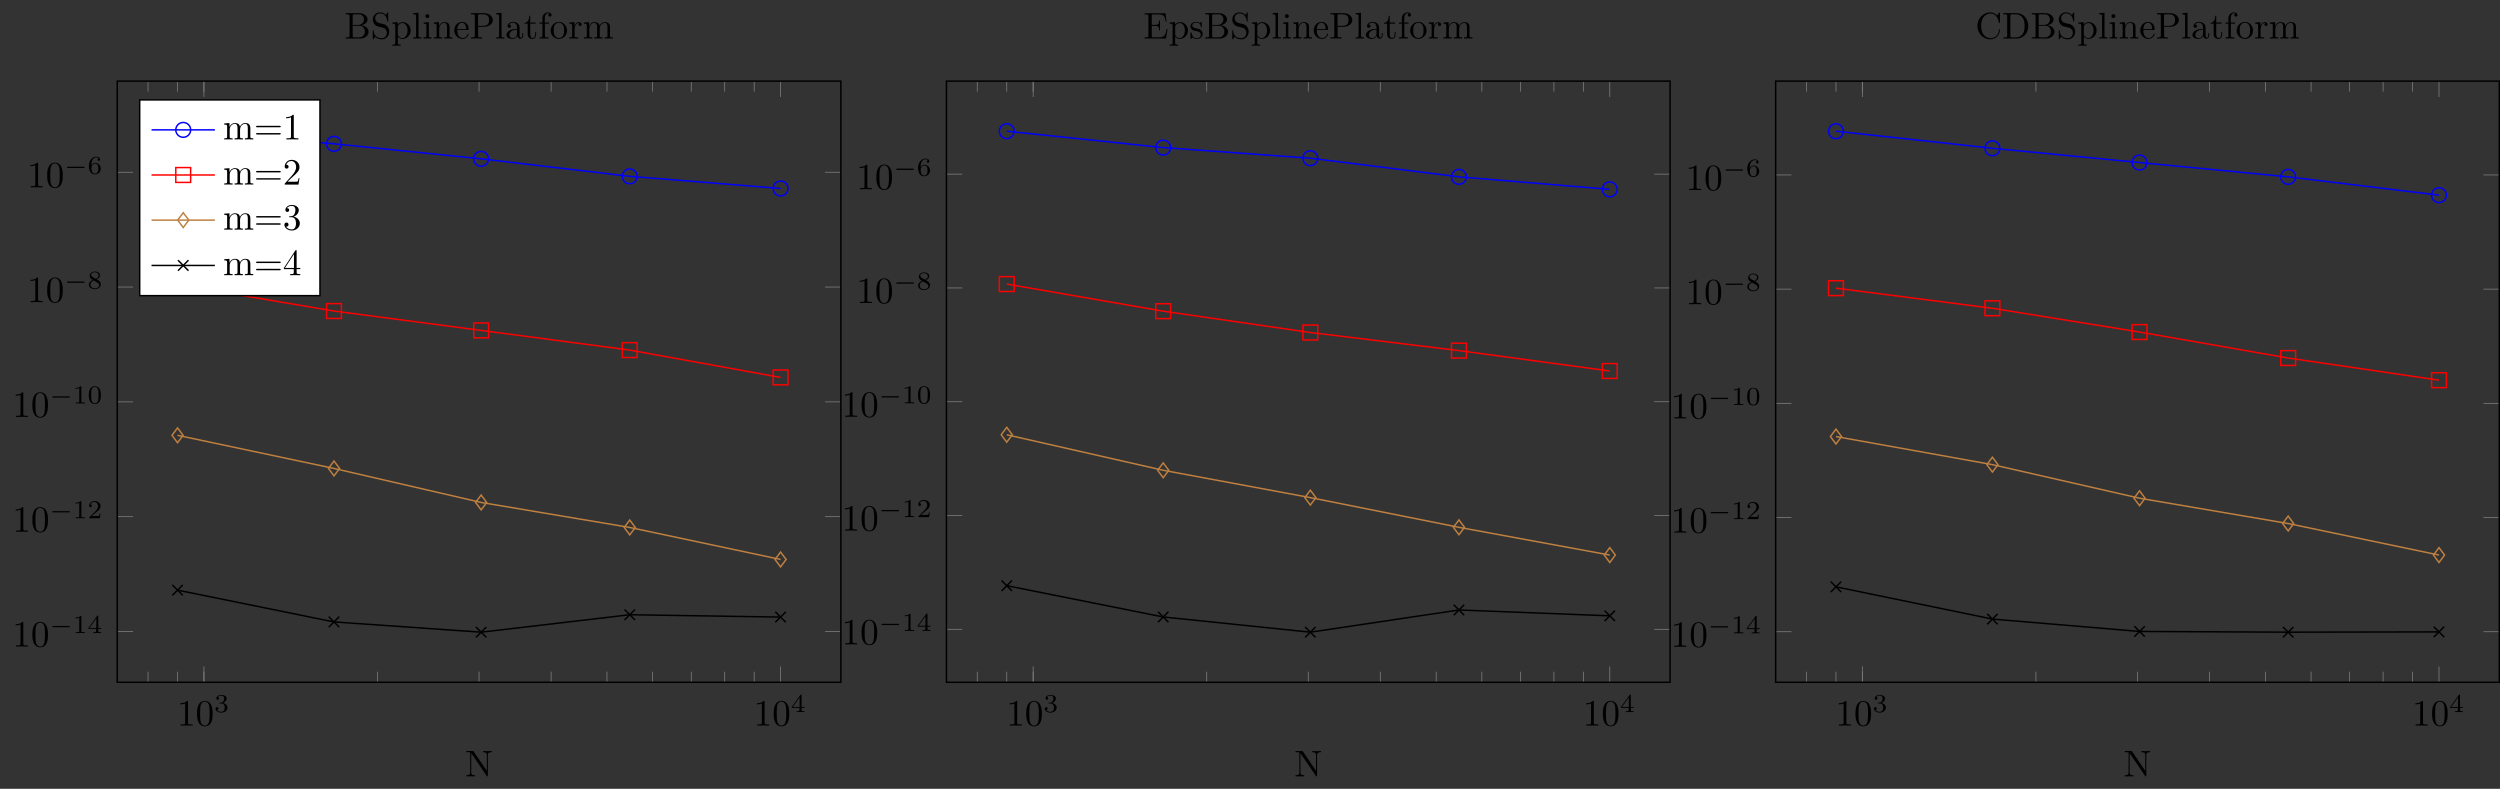 <?xml version="1.0" encoding="UTF-8"?>
<svg xmlns="http://www.w3.org/2000/svg" xmlns:xlink="http://www.w3.org/1999/xlink" width="671.182pt" height="211.766pt" viewBox="0 0 671.182 211.766" version="1.1">
<rect x="0" y="0" width="671.182" height="211.766" fill="#333333" stroke="none"/>
<defs>
<g>
<symbol overflow="visible" id="glyph0-0">
<path style="stroke:none;" d=""/>
</symbol>
<symbol overflow="visible" id="glyph0-1">
<path style="stroke:none;" d="M 2.938 -6.375 C 2.938 -6.625 2.938 -6.641 2.703 -6.641 C 2.078 -6 1.203 -6 0.891 -6 L 0.891 -5.688 C 1.094 -5.688 1.672 -5.688 2.188 -5.953 L 2.188 -0.781 C 2.188 -0.422 2.156 -0.312 1.266 -0.312 L 0.953 -0.312 L 0.953 0 C 1.297 -0.031 2.156 -0.031 2.562 -0.031 C 2.953 -0.031 3.828 -0.031 4.172 0 L 4.172 -0.312 L 3.859 -0.312 C 2.953 -0.312 2.938 -0.422 2.938 -0.781 Z M 2.938 -6.375 "/>
</symbol>
<symbol overflow="visible" id="glyph0-2">
<path style="stroke:none;" d="M 4.578 -3.188 C 4.578 -3.984 4.531 -4.781 4.188 -5.516 C 3.734 -6.484 2.906 -6.641 2.5 -6.641 C 1.891 -6.641 1.172 -6.375 0.75 -5.453 C 0.438 -4.766 0.391 -3.984 0.391 -3.188 C 0.391 -2.438 0.422 -1.547 0.844 -0.781 C 1.266 0.016 2 0.219 2.484 0.219 C 3.016 0.219 3.781 0.016 4.219 -0.938 C 4.531 -1.625 4.578 -2.406 4.578 -3.188 Z M 2.484 0 C 2.094 0 1.5 -0.25 1.328 -1.203 C 1.219 -1.797 1.219 -2.719 1.219 -3.312 C 1.219 -3.953 1.219 -4.609 1.297 -5.141 C 1.484 -6.328 2.234 -6.422 2.484 -6.422 C 2.812 -6.422 3.469 -6.234 3.656 -5.25 C 3.766 -4.688 3.766 -3.938 3.766 -3.312 C 3.766 -2.562 3.766 -1.891 3.656 -1.25 C 3.5 -0.297 2.938 0 2.484 0 Z M 2.484 0 "/>
</symbol>
<symbol overflow="visible" id="glyph1-0">
<path style="stroke:none;" d=""/>
</symbol>
<symbol overflow="visible" id="glyph1-1">
<path style="stroke:none;" d="M 1.906 -2.328 C 2.453 -2.328 2.844 -1.953 2.844 -1.203 C 2.844 -0.344 2.328 -0.078 1.938 -0.078 C 1.656 -0.078 1.031 -0.156 0.75 -0.578 C 1.078 -0.578 1.156 -0.812 1.156 -0.969 C 1.156 -1.188 0.984 -1.344 0.766 -1.344 C 0.578 -1.344 0.375 -1.219 0.375 -0.938 C 0.375 -0.281 1.094 0.141 1.938 0.141 C 2.906 0.141 3.578 -0.516 3.578 -1.203 C 3.578 -1.75 3.141 -2.297 2.375 -2.453 C 3.094 -2.719 3.359 -3.234 3.359 -3.672 C 3.359 -4.219 2.734 -4.625 1.953 -4.625 C 1.188 -4.625 0.594 -4.25 0.594 -3.688 C 0.594 -3.453 0.75 -3.328 0.953 -3.328 C 1.172 -3.328 1.312 -3.484 1.312 -3.672 C 1.312 -3.875 1.172 -4.031 0.953 -4.047 C 1.203 -4.344 1.672 -4.422 1.938 -4.422 C 2.25 -4.422 2.688 -4.266 2.688 -3.672 C 2.688 -3.375 2.594 -3.047 2.406 -2.844 C 2.188 -2.578 1.984 -2.562 1.641 -2.531 C 1.469 -2.516 1.453 -2.516 1.422 -2.516 C 1.406 -2.516 1.344 -2.5 1.344 -2.422 C 1.344 -2.328 1.406 -2.328 1.531 -2.328 Z M 1.906 -2.328 "/>
</symbol>
<symbol overflow="visible" id="glyph1-2">
<path style="stroke:none;" d="M 3.688 -1.141 L 3.688 -1.391 L 2.906 -1.391 L 2.906 -4.5 C 2.906 -4.641 2.906 -4.703 2.766 -4.703 C 2.672 -4.703 2.641 -4.703 2.578 -4.594 L 0.266 -1.391 L 0.266 -1.141 L 2.328 -1.141 L 2.328 -0.578 C 2.328 -0.328 2.328 -0.25 1.75 -0.25 L 1.562 -0.25 L 1.562 0 C 1.922 -0.016 2.359 -0.031 2.609 -0.031 C 2.875 -0.031 3.312 -0.016 3.672 0 L 3.672 -0.25 L 3.484 -0.25 C 2.906 -0.25 2.906 -0.328 2.906 -0.578 L 2.906 -1.141 Z M 2.375 -3.938 L 2.375 -1.391 L 0.531 -1.391 Z M 2.375 -3.938 "/>
</symbol>
<symbol overflow="visible" id="glyph1-3">
<path style="stroke:none;" d="M 2.328 -4.438 C 2.328 -4.625 2.328 -4.625 2.125 -4.625 C 1.672 -4.188 1.047 -4.188 0.766 -4.188 L 0.766 -3.938 C 0.922 -3.938 1.391 -3.938 1.766 -4.125 L 1.766 -0.578 C 1.766 -0.344 1.766 -0.25 1.078 -0.25 L 0.812 -0.25 L 0.812 0 C 0.938 0 1.797 -0.031 2.047 -0.031 C 2.266 -0.031 3.141 0 3.297 0 L 3.297 -0.25 L 3.031 -0.25 C 2.328 -0.25 2.328 -0.344 2.328 -0.578 Z M 2.328 -4.438 "/>
</symbol>
<symbol overflow="visible" id="glyph1-4">
<path style="stroke:none;" d="M 3.516 -1.266 L 3.281 -1.266 C 3.266 -1.109 3.188 -0.703 3.094 -0.641 C 3.047 -0.594 2.516 -0.594 2.406 -0.594 L 1.125 -0.594 C 1.859 -1.234 2.109 -1.438 2.516 -1.766 C 3.031 -2.172 3.516 -2.609 3.516 -3.266 C 3.516 -4.109 2.781 -4.625 1.891 -4.625 C 1.031 -4.625 0.438 -4.016 0.438 -3.375 C 0.438 -3.031 0.734 -2.984 0.812 -2.984 C 0.969 -2.984 1.172 -3.109 1.172 -3.359 C 1.172 -3.484 1.125 -3.734 0.766 -3.734 C 0.984 -4.219 1.453 -4.375 1.781 -4.375 C 2.484 -4.375 2.844 -3.828 2.844 -3.266 C 2.844 -2.656 2.406 -2.188 2.188 -1.938 L 0.516 -0.266 C 0.438 -0.203 0.438 -0.188 0.438 0 L 3.312 0 Z M 3.516 -1.266 "/>
</symbol>
<symbol overflow="visible" id="glyph1-5">
<path style="stroke:none;" d="M 3.594 -2.219 C 3.594 -2.984 3.5 -3.547 3.188 -4.031 C 2.969 -4.344 2.531 -4.625 1.984 -4.625 C 0.359 -4.625 0.359 -2.719 0.359 -2.219 C 0.359 -1.719 0.359 0.141 1.984 0.141 C 3.594 0.141 3.594 -1.719 3.594 -2.219 Z M 1.984 -0.062 C 1.656 -0.062 1.234 -0.25 1.094 -0.812 C 1 -1.219 1 -1.797 1 -2.312 C 1 -2.828 1 -3.359 1.094 -3.734 C 1.25 -4.281 1.688 -4.438 1.984 -4.438 C 2.359 -4.438 2.719 -4.203 2.844 -3.797 C 2.953 -3.422 2.969 -2.922 2.969 -2.312 C 2.969 -1.797 2.969 -1.281 2.875 -0.844 C 2.734 -0.203 2.266 -0.062 1.984 -0.062 Z M 1.984 -0.062 "/>
</symbol>
<symbol overflow="visible" id="glyph1-6">
<path style="stroke:none;" d="M 2.469 -2.516 C 3.016 -2.781 3.359 -3.109 3.359 -3.594 C 3.359 -4.266 2.656 -4.625 1.984 -4.625 C 1.219 -4.625 0.594 -4.125 0.594 -3.469 C 0.594 -3.141 0.75 -2.906 0.875 -2.766 C 1 -2.609 1.047 -2.578 1.453 -2.344 C 1.062 -2.172 0.375 -1.797 0.375 -1.062 C 0.375 -0.297 1.172 0.141 1.969 0.141 C 2.859 0.141 3.578 -0.422 3.578 -1.172 C 3.578 -1.641 3.312 -2.031 2.906 -2.266 C 2.812 -2.328 2.578 -2.453 2.469 -2.516 Z M 1.344 -3.172 C 1.156 -3.281 0.969 -3.469 0.969 -3.734 C 0.969 -4.172 1.469 -4.422 1.969 -4.422 C 2.516 -4.422 3 -4.078 3 -3.594 C 3 -2.969 2.266 -2.656 2.266 -2.656 C 2.25 -2.656 2.234 -2.656 2.188 -2.688 Z M 1.672 -2.203 L 2.641 -1.656 C 2.812 -1.547 3.156 -1.344 3.156 -0.938 C 3.156 -0.406 2.578 -0.078 1.984 -0.078 C 1.344 -0.078 0.797 -0.5 0.797 -1.062 C 0.797 -1.578 1.172 -1.984 1.672 -2.203 Z M 1.672 -2.203 "/>
</symbol>
<symbol overflow="visible" id="glyph1-7">
<path style="stroke:none;" d="M 1.047 -2.281 C 1.047 -2.844 1.094 -3.359 1.359 -3.797 C 1.594 -4.172 1.969 -4.422 2.422 -4.422 C 2.625 -4.422 2.906 -4.375 3.047 -4.188 C 2.875 -4.172 2.719 -4.047 2.719 -3.844 C 2.719 -3.672 2.844 -3.516 3.047 -3.516 C 3.266 -3.516 3.391 -3.656 3.391 -3.859 C 3.391 -4.266 3.094 -4.625 2.406 -4.625 C 1.406 -4.625 0.375 -3.703 0.375 -2.203 C 0.375 -0.406 1.219 0.141 2 0.141 C 2.844 0.141 3.578 -0.516 3.578 -1.422 C 3.578 -2.312 2.875 -2.969 2.062 -2.969 C 1.5 -2.969 1.203 -2.594 1.047 -2.281 Z M 2 -0.078 C 1.641 -0.078 1.375 -0.281 1.219 -0.594 C 1.125 -0.797 1.062 -1.156 1.062 -1.562 C 1.062 -2.25 1.469 -2.766 2.031 -2.766 C 2.344 -2.766 2.562 -2.641 2.734 -2.391 C 2.906 -2.125 2.906 -1.828 2.906 -1.422 C 2.906 -1.031 2.906 -0.734 2.719 -0.453 C 2.562 -0.219 2.328 -0.078 2 -0.078 Z M 2 -0.078 "/>
</symbol>
<symbol overflow="visible" id="glyph2-0">
<path style="stroke:none;" d=""/>
</symbol>
<symbol overflow="visible" id="glyph2-1">
<path style="stroke:none;" d="M 5.188 -1.578 C 5.297 -1.578 5.469 -1.578 5.469 -1.734 C 5.469 -1.922 5.297 -1.922 5.188 -1.922 L 1.031 -1.922 C 0.922 -1.922 0.75 -1.922 0.75 -1.75 C 0.75 -1.578 0.906 -1.578 1.031 -1.578 Z M 5.188 -1.578 "/>
</symbol>
<symbol overflow="visible" id="glyph3-0">
<path style="stroke:none;" d=""/>
</symbol>
<symbol overflow="visible" id="glyph3-1">
<path style="stroke:none;" d="M 7.141 -6.5 L 7.141 -6.812 L 5.969 -6.781 L 4.812 -6.812 L 4.812 -6.5 C 5.828 -6.5 5.828 -6.031 5.828 -5.766 L 5.828 -1.5 L 2.312 -6.672 C 2.219 -6.797 2.219 -6.812 2.031 -6.812 L 0.328 -6.812 L 0.328 -6.5 L 0.625 -6.5 C 0.766 -6.5 0.969 -6.484 1.109 -6.484 C 1.344 -6.453 1.359 -6.438 1.359 -6.25 L 1.359 -1.047 C 1.359 -0.781 1.359 -0.312 0.328 -0.312 L 0.328 0 L 1.5 -0.031 L 2.656 0 L 2.656 -0.312 C 1.641 -0.312 1.641 -0.781 1.641 -1.047 L 1.641 -6.234 C 1.688 -6.188 1.688 -6.172 1.734 -6.109 L 5.797 -0.125 C 5.891 -0.016 5.906 0 5.969 0 C 6.109 0 6.109 -0.062 6.109 -0.266 L 6.109 -5.766 C 6.109 -6.031 6.109 -6.5 7.141 -6.5 Z M 7.141 -6.5 "/>
</symbol>
<symbol overflow="visible" id="glyph3-2">
<path style="stroke:none;" d="M 6.484 -1.828 C 6.484 -2.688 5.672 -3.438 4.562 -3.562 C 5.531 -3.75 6.219 -4.391 6.219 -5.125 C 6.219 -5.984 5.297 -6.812 4 -6.812 L 0.359 -6.812 L 0.359 -6.5 L 0.594 -6.5 C 1.359 -6.5 1.391 -6.391 1.391 -6.031 L 1.391 -0.781 C 1.391 -0.422 1.359 -0.312 0.594 -0.312 L 0.359 -0.312 L 0.359 0 L 4.266 0 C 5.594 0 6.484 -0.891 6.484 -1.828 Z M 5.25 -5.125 C 5.25 -4.484 4.766 -3.656 3.656 -3.656 L 2.219 -3.656 L 2.219 -6.094 C 2.219 -6.438 2.234 -6.5 2.703 -6.5 L 3.938 -6.5 C 4.906 -6.5 5.25 -5.656 5.25 -5.125 Z M 5.5 -1.828 C 5.5 -1.125 4.969 -0.312 3.953 -0.312 L 2.703 -0.312 C 2.234 -0.312 2.219 -0.375 2.219 -0.703 L 2.219 -3.422 L 4.094 -3.422 C 5.078 -3.422 5.5 -2.5 5.5 -1.828 Z M 5.5 -1.828 "/>
</symbol>
<symbol overflow="visible" id="glyph3-3">
<path style="stroke:none;" d="M 4.969 -1.859 C 4.969 -2.844 4.312 -3.672 3.484 -3.875 L 2.203 -4.172 C 1.578 -4.328 1.203 -4.859 1.203 -5.438 C 1.203 -6.141 1.734 -6.75 2.516 -6.75 C 4.172 -6.75 4.391 -5.109 4.453 -4.672 C 4.469 -4.609 4.469 -4.547 4.578 -4.547 C 4.703 -4.547 4.703 -4.594 4.703 -4.781 L 4.703 -6.781 C 4.703 -6.953 4.703 -7.031 4.594 -7.031 C 4.531 -7.031 4.516 -7.016 4.453 -6.891 L 4.094 -6.328 C 3.797 -6.625 3.391 -7.031 2.5 -7.031 C 1.391 -7.031 0.562 -6.156 0.562 -5.094 C 0.562 -4.266 1.094 -3.531 1.859 -3.266 C 1.969 -3.234 2.484 -3.109 3.188 -2.938 C 3.453 -2.875 3.75 -2.797 4.031 -2.438 C 4.234 -2.172 4.344 -1.844 4.344 -1.516 C 4.344 -0.812 3.844 -0.094 3 -0.094 C 2.719 -0.094 1.953 -0.141 1.422 -0.625 C 0.844 -1.172 0.812 -1.797 0.812 -2.156 C 0.797 -2.266 0.719 -2.266 0.688 -2.266 C 0.562 -2.266 0.562 -2.188 0.562 -2.016 L 0.562 -0.016 C 0.562 0.156 0.562 0.219 0.672 0.219 C 0.734 0.219 0.75 0.203 0.812 0.094 C 0.812 0.094 0.844 0.047 1.172 -0.484 C 1.484 -0.141 2.125 0.219 3.016 0.219 C 4.172 0.219 4.969 -0.75 4.969 -1.859 Z M 4.969 -1.859 "/>
</symbol>
<symbol overflow="visible" id="glyph3-4">
<path style="stroke:none;" d="M 5.188 -2.156 C 5.188 -3.422 4.234 -4.406 3.109 -4.406 C 2.328 -4.406 1.906 -3.969 1.719 -3.75 L 1.719 -4.406 L 0.281 -4.297 L 0.281 -3.984 C 0.984 -3.984 1.062 -3.922 1.062 -3.484 L 1.062 1.172 C 1.062 1.625 0.953 1.625 0.281 1.625 L 0.281 1.938 L 1.391 1.906 L 2.516 1.938 L 2.516 1.625 C 1.859 1.625 1.75 1.625 1.75 1.172 L 1.75 -0.594 C 1.797 -0.422 2.219 0.109 2.969 0.109 C 4.156 0.109 5.188 -0.875 5.188 -2.156 Z M 4.359 -2.156 C 4.359 -0.953 3.672 -0.109 2.938 -0.109 C 2.531 -0.109 2.156 -0.312 1.891 -0.719 C 1.75 -0.922 1.75 -0.938 1.75 -1.141 L 1.75 -3.359 C 2.031 -3.875 2.516 -4.156 3.031 -4.156 C 3.766 -4.156 4.359 -3.281 4.359 -2.156 Z M 4.359 -2.156 "/>
</symbol>
<symbol overflow="visible" id="glyph3-5">
<path style="stroke:none;" d="M 2.547 0 L 2.547 -0.312 C 1.875 -0.312 1.766 -0.312 1.766 -0.75 L 1.766 -6.922 L 0.328 -6.812 L 0.328 -6.5 C 1.031 -6.5 1.109 -6.438 1.109 -5.938 L 1.109 -0.75 C 1.109 -0.312 1 -0.312 0.328 -0.312 L 0.328 0 L 1.438 -0.031 Z M 2.547 0 "/>
</symbol>
<symbol overflow="visible" id="glyph3-6">
<path style="stroke:none;" d="M 2.469 0 L 2.469 -0.312 C 1.797 -0.312 1.766 -0.359 1.766 -0.75 L 1.766 -4.406 L 0.375 -4.297 L 0.375 -3.984 C 1.016 -3.984 1.109 -3.922 1.109 -3.438 L 1.109 -0.75 C 1.109 -0.312 1 -0.312 0.328 -0.312 L 0.328 0 L 1.422 -0.031 C 1.781 -0.031 2.125 -0.016 2.469 0 Z M 1.906 -6.016 C 1.906 -6.297 1.688 -6.547 1.391 -6.547 C 1.047 -6.547 0.844 -6.266 0.844 -6.016 C 0.844 -5.75 1.078 -5.5 1.375 -5.5 C 1.719 -5.5 1.906 -5.766 1.906 -6.016 Z M 1.906 -6.016 "/>
</symbol>
<symbol overflow="visible" id="glyph3-7">
<path style="stroke:none;" d="M 5.328 0 L 5.328 -0.312 C 4.812 -0.312 4.562 -0.312 4.562 -0.609 L 4.562 -2.516 C 4.562 -3.375 4.562 -3.672 4.25 -4.031 C 4.109 -4.203 3.781 -4.406 3.203 -4.406 C 2.469 -4.406 2 -3.984 1.719 -3.359 L 1.719 -4.406 L 0.312 -4.297 L 0.312 -3.984 C 1.016 -3.984 1.094 -3.922 1.094 -3.422 L 1.094 -0.75 C 1.094 -0.312 0.984 -0.312 0.312 -0.312 L 0.312 0 L 1.453 -0.031 L 2.562 0 L 2.562 -0.312 C 1.891 -0.312 1.781 -0.312 1.781 -0.75 L 1.781 -2.594 C 1.781 -3.625 2.5 -4.188 3.125 -4.188 C 3.766 -4.188 3.875 -3.656 3.875 -3.078 L 3.875 -0.75 C 3.875 -0.312 3.766 -0.312 3.094 -0.312 L 3.094 0 L 4.219 -0.031 Z M 5.328 0 "/>
</symbol>
<symbol overflow="visible" id="glyph3-8">
<path style="stroke:none;" d="M 4.141 -1.188 C 4.141 -1.281 4.062 -1.312 4 -1.312 C 3.922 -1.312 3.891 -1.25 3.875 -1.172 C 3.531 -0.141 2.625 -0.141 2.531 -0.141 C 2.031 -0.141 1.641 -0.438 1.406 -0.812 C 1.109 -1.281 1.109 -1.938 1.109 -2.297 L 3.891 -2.297 C 4.109 -2.297 4.141 -2.297 4.141 -2.516 C 4.141 -3.5 3.594 -4.469 2.359 -4.469 C 1.203 -4.469 0.281 -3.438 0.281 -2.188 C 0.281 -0.859 1.328 0.109 2.469 0.109 C 3.688 0.109 4.141 -1 4.141 -1.188 Z M 3.484 -2.516 L 1.109 -2.516 C 1.172 -4 2.016 -4.25 2.359 -4.25 C 3.375 -4.25 3.484 -2.906 3.484 -2.516 Z M 3.484 -2.516 "/>
</symbol>
<symbol overflow="visible" id="glyph3-9">
<path style="stroke:none;" d="M 6.219 -4.953 C 6.219 -5.938 5.234 -6.812 3.875 -6.812 L 0.344 -6.812 L 0.344 -6.5 L 0.594 -6.5 C 1.359 -6.5 1.375 -6.391 1.375 -6.031 L 1.375 -0.781 C 1.375 -0.422 1.359 -0.312 0.594 -0.312 L 0.344 -0.312 L 0.344 0 C 0.703 -0.031 1.438 -0.031 1.812 -0.031 C 2.188 -0.031 2.938 -0.031 3.297 0 L 3.297 -0.312 L 3.047 -0.312 C 2.281 -0.312 2.266 -0.422 2.266 -0.781 L 2.266 -3.156 L 3.953 -3.156 C 5.141 -3.156 6.219 -3.953 6.219 -4.953 Z M 5.188 -4.953 C 5.188 -4.484 5.188 -3.406 3.609 -3.406 L 2.234 -3.406 L 2.234 -6.094 C 2.234 -6.438 2.25 -6.5 2.719 -6.5 L 3.609 -6.5 C 5.188 -6.5 5.188 -5.438 5.188 -4.953 Z M 5.188 -4.953 "/>
</symbol>
<symbol overflow="visible" id="glyph3-10">
<path style="stroke:none;" d="M 4.812 -0.891 L 4.812 -1.453 L 4.562 -1.453 L 4.562 -0.891 C 4.562 -0.312 4.312 -0.25 4.203 -0.25 C 3.875 -0.25 3.844 -0.703 3.844 -0.75 L 3.844 -2.734 C 3.844 -3.156 3.844 -3.547 3.484 -3.922 C 3.094 -4.312 2.594 -4.469 2.109 -4.469 C 1.297 -4.469 0.609 -4 0.609 -3.344 C 0.609 -3.047 0.812 -2.875 1.062 -2.875 C 1.344 -2.875 1.531 -3.078 1.531 -3.328 C 1.531 -3.453 1.469 -3.781 1.016 -3.781 C 1.281 -4.141 1.781 -4.25 2.094 -4.25 C 2.578 -4.25 3.156 -3.859 3.156 -2.969 L 3.156 -2.609 C 2.641 -2.578 1.938 -2.547 1.312 -2.25 C 0.562 -1.906 0.312 -1.391 0.312 -0.953 C 0.312 -0.141 1.281 0.109 1.906 0.109 C 2.578 0.109 3.031 -0.297 3.219 -0.75 C 3.266 -0.359 3.531 0.062 4 0.062 C 4.203 0.062 4.812 -0.078 4.812 -0.891 Z M 3.156 -1.391 C 3.156 -0.453 2.438 -0.109 1.984 -0.109 C 1.5 -0.109 1.094 -0.453 1.094 -0.953 C 1.094 -1.5 1.5 -2.328 3.156 -2.391 Z M 3.156 -1.391 "/>
</symbol>
<symbol overflow="visible" id="glyph3-11">
<path style="stroke:none;" d="M 3.312 -1.234 L 3.312 -1.797 L 3.062 -1.797 L 3.062 -1.25 C 3.062 -0.516 2.766 -0.141 2.391 -0.141 C 1.719 -0.141 1.719 -1.047 1.719 -1.219 L 1.719 -3.984 L 3.156 -3.984 L 3.156 -4.297 L 1.719 -4.297 L 1.719 -6.125 L 1.469 -6.125 C 1.469 -5.312 1.172 -4.25 0.188 -4.203 L 0.188 -3.984 L 1.031 -3.984 L 1.031 -1.234 C 1.031 -0.016 1.969 0.109 2.328 0.109 C 3.031 0.109 3.312 -0.594 3.312 -1.234 Z M 3.312 -1.234 "/>
</symbol>
<symbol overflow="visible" id="glyph3-12">
<path style="stroke:none;" d="M 3.562 -6.328 C 3.562 -6.703 3.188 -7.031 2.656 -7.031 C 1.969 -7.031 1.109 -6.5 1.109 -5.438 L 1.109 -4.297 L 0.328 -4.297 L 0.328 -3.984 L 1.109 -3.984 L 1.109 -0.75 C 1.109 -0.312 1 -0.312 0.344 -0.312 L 0.344 0 L 1.469 -0.031 C 1.875 -0.031 2.344 -0.031 2.734 0 L 2.734 -0.312 L 2.531 -0.312 C 1.797 -0.312 1.781 -0.422 1.781 -0.781 L 1.781 -3.984 L 2.906 -3.984 L 2.906 -4.297 L 1.75 -4.297 L 1.75 -5.453 C 1.75 -6.328 2.219 -6.812 2.656 -6.812 C 2.688 -6.812 2.844 -6.812 2.984 -6.734 C 2.875 -6.703 2.688 -6.562 2.688 -6.312 C 2.688 -6.094 2.844 -5.891 3.125 -5.891 C 3.406 -5.891 3.562 -6.094 3.562 -6.328 Z M 3.562 -6.328 "/>
</symbol>
<symbol overflow="visible" id="glyph3-13">
<path style="stroke:none;" d="M 4.688 -2.141 C 4.688 -3.406 3.703 -4.469 2.5 -4.469 C 1.25 -4.469 0.281 -3.375 0.281 -2.141 C 0.281 -0.844 1.312 0.109 2.484 0.109 C 3.688 0.109 4.688 -0.875 4.688 -2.141 Z M 3.875 -2.219 C 3.875 -1.859 3.875 -1.312 3.656 -0.875 C 3.422 -0.422 2.984 -0.141 2.5 -0.141 C 2.062 -0.141 1.625 -0.344 1.359 -0.812 C 1.109 -1.25 1.109 -1.859 1.109 -2.219 C 1.109 -2.609 1.109 -3.141 1.344 -3.578 C 1.609 -4.031 2.078 -4.25 2.484 -4.25 C 2.922 -4.25 3.344 -4.031 3.609 -3.594 C 3.875 -3.172 3.875 -2.594 3.875 -2.219 Z M 3.875 -2.219 "/>
</symbol>
<symbol overflow="visible" id="glyph3-14">
<path style="stroke:none;" d="M 3.625 -3.797 C 3.625 -4.109 3.312 -4.406 2.891 -4.406 C 2.156 -4.406 1.797 -3.734 1.672 -3.312 L 1.672 -4.406 L 0.281 -4.297 L 0.281 -3.984 C 0.984 -3.984 1.062 -3.922 1.062 -3.422 L 1.062 -0.75 C 1.062 -0.312 0.953 -0.312 0.281 -0.312 L 0.281 0 L 1.422 -0.031 C 1.812 -0.031 2.281 -0.031 2.688 0 L 2.688 -0.312 L 2.469 -0.312 C 1.734 -0.312 1.719 -0.422 1.719 -0.781 L 1.719 -2.312 C 1.719 -3.297 2.141 -4.188 2.891 -4.188 C 2.953 -4.188 2.984 -4.188 3 -4.172 C 2.969 -4.172 2.766 -4.047 2.766 -3.781 C 2.766 -3.516 2.984 -3.359 3.203 -3.359 C 3.375 -3.359 3.625 -3.484 3.625 -3.797 Z M 3.625 -3.797 "/>
</symbol>
<symbol overflow="visible" id="glyph3-15">
<path style="stroke:none;" d="M 8.109 0 L 8.109 -0.312 C 7.594 -0.312 7.344 -0.312 7.328 -0.609 L 7.328 -2.516 C 7.328 -3.375 7.328 -3.672 7.016 -4.031 C 6.875 -4.203 6.547 -4.406 5.969 -4.406 C 5.141 -4.406 4.688 -3.812 4.531 -3.422 C 4.391 -4.297 3.656 -4.406 3.203 -4.406 C 2.469 -4.406 2 -3.984 1.719 -3.359 L 1.719 -4.406 L 0.312 -4.297 L 0.312 -3.984 C 1.016 -3.984 1.094 -3.922 1.094 -3.422 L 1.094 -0.75 C 1.094 -0.312 0.984 -0.312 0.312 -0.312 L 0.312 0 L 1.453 -0.031 L 2.562 0 L 2.562 -0.312 C 1.891 -0.312 1.781 -0.312 1.781 -0.75 L 1.781 -2.594 C 1.781 -3.625 2.5 -4.188 3.125 -4.188 C 3.766 -4.188 3.875 -3.656 3.875 -3.078 L 3.875 -0.75 C 3.875 -0.312 3.766 -0.312 3.094 -0.312 L 3.094 0 L 4.219 -0.031 L 5.328 0 L 5.328 -0.312 C 4.672 -0.312 4.562 -0.312 4.562 -0.75 L 4.562 -2.594 C 4.562 -3.625 5.266 -4.188 5.906 -4.188 C 6.531 -4.188 6.641 -3.656 6.641 -3.078 L 6.641 -0.75 C 6.641 -0.312 6.531 -0.312 5.859 -0.312 L 5.859 0 L 6.984 -0.031 Z M 8.109 0 "/>
</symbol>
<symbol overflow="visible" id="glyph3-16">
<path style="stroke:none;" d="M 7.188 -3.453 C 7.188 -3.656 7 -3.656 6.859 -3.656 L 0.891 -3.656 C 0.75 -3.656 0.562 -3.656 0.562 -3.453 C 0.562 -3.266 0.75 -3.266 0.891 -3.266 L 6.844 -3.266 C 7 -3.266 7.188 -3.266 7.188 -3.453 Z M 7.188 -1.531 C 7.188 -1.719 7 -1.719 6.844 -1.719 L 0.891 -1.719 C 0.75 -1.719 0.562 -1.719 0.562 -1.531 C 0.562 -1.328 0.75 -1.328 0.891 -1.328 L 6.859 -1.328 C 7 -1.328 7.188 -1.328 7.188 -1.531 Z M 7.188 -1.531 "/>
</symbol>
<symbol overflow="visible" id="glyph3-17">
<path style="stroke:none;" d="M 4.172 0 L 4.172 -0.312 L 3.859 -0.312 C 2.953 -0.312 2.938 -0.422 2.938 -0.781 L 2.938 -6.375 C 2.938 -6.625 2.938 -6.641 2.703 -6.641 C 2.078 -6 1.203 -6 0.891 -6 L 0.891 -5.688 C 1.094 -5.688 1.672 -5.688 2.188 -5.953 L 2.188 -0.781 C 2.188 -0.422 2.156 -0.312 1.266 -0.312 L 0.953 -0.312 L 0.953 0 C 1.297 -0.031 2.156 -0.031 2.562 -0.031 C 2.953 -0.031 3.828 -0.031 4.172 0 Z M 4.172 0 "/>
</symbol>
<symbol overflow="visible" id="glyph3-18">
<path style="stroke:none;" d="M 4.469 -1.734 L 4.234 -1.734 C 4.172 -1.438 4.109 -1 4 -0.844 C 3.938 -0.766 3.281 -0.766 3.062 -0.766 L 1.266 -0.766 L 2.328 -1.797 C 3.875 -3.172 4.469 -3.703 4.469 -4.703 C 4.469 -5.844 3.578 -6.641 2.359 -6.641 C 1.234 -6.641 0.5 -5.719 0.5 -4.828 C 0.5 -4.281 1 -4.281 1.031 -4.281 C 1.203 -4.281 1.547 -4.391 1.547 -4.812 C 1.547 -5.062 1.359 -5.328 1.016 -5.328 C 0.938 -5.328 0.922 -5.328 0.891 -5.312 C 1.109 -5.969 1.656 -6.328 2.234 -6.328 C 3.141 -6.328 3.562 -5.516 3.562 -4.703 C 3.562 -3.906 3.078 -3.125 2.516 -2.5 L 0.609 -0.375 C 0.5 -0.266 0.5 -0.234 0.5 0 L 4.203 0 Z M 4.469 -1.734 "/>
</symbol>
<symbol overflow="visible" id="glyph3-19">
<path style="stroke:none;" d="M 4.562 -1.703 C 4.562 -2.516 3.922 -3.297 2.891 -3.516 C 3.703 -3.781 4.281 -4.469 4.281 -5.266 C 4.281 -6.078 3.406 -6.641 2.453 -6.641 C 1.453 -6.641 0.688 -6.047 0.688 -5.281 C 0.688 -4.953 0.906 -4.766 1.203 -4.766 C 1.5 -4.766 1.703 -4.984 1.703 -5.281 C 1.703 -5.766 1.234 -5.766 1.094 -5.766 C 1.391 -6.266 2.047 -6.391 2.406 -6.391 C 2.828 -6.391 3.375 -6.172 3.375 -5.281 C 3.375 -5.156 3.344 -4.578 3.094 -4.141 C 2.797 -3.656 2.453 -3.625 2.203 -3.625 C 2.125 -3.609 1.891 -3.594 1.812 -3.594 C 1.734 -3.578 1.672 -3.562 1.672 -3.469 C 1.672 -3.359 1.734 -3.359 1.906 -3.359 L 2.344 -3.359 C 3.156 -3.359 3.531 -2.688 3.531 -1.703 C 3.531 -0.344 2.844 -0.062 2.406 -0.062 C 1.969 -0.062 1.219 -0.234 0.875 -0.812 C 1.219 -0.766 1.531 -0.984 1.531 -1.359 C 1.531 -1.719 1.266 -1.922 0.984 -1.922 C 0.734 -1.922 0.422 -1.781 0.422 -1.344 C 0.422 -0.438 1.344 0.219 2.438 0.219 C 3.656 0.219 4.562 -0.688 4.562 -1.703 Z M 4.562 -1.703 "/>
</symbol>
<symbol overflow="visible" id="glyph3-20">
<path style="stroke:none;" d="M 4.688 -1.641 L 4.688 -1.953 L 3.703 -1.953 L 3.703 -6.484 C 3.703 -6.688 3.703 -6.75 3.531 -6.75 C 3.453 -6.75 3.422 -6.75 3.344 -6.625 L 0.281 -1.953 L 0.281 -1.641 L 2.938 -1.641 L 2.938 -0.781 C 2.938 -0.422 2.906 -0.312 2.172 -0.312 L 1.969 -0.312 L 1.969 0 C 2.375 -0.031 2.891 -0.031 3.312 -0.031 C 3.734 -0.031 4.25 -0.031 4.672 0 L 4.672 -0.312 L 4.453 -0.312 C 3.719 -0.312 3.703 -0.422 3.703 -0.781 L 3.703 -1.641 Z M 2.984 -1.953 L 0.562 -1.953 L 2.984 -5.672 Z M 2.984 -1.953 "/>
</symbol>
<symbol overflow="visible" id="glyph3-21">
<path style="stroke:none;" d="M 6.5 -2.578 L 6.25 -2.578 C 6 -1.031 5.766 -0.312 4.062 -0.312 L 2.734 -0.312 C 2.266 -0.312 2.25 -0.375 2.25 -0.703 L 2.25 -3.375 L 3.141 -3.375 C 4.109 -3.375 4.219 -3.047 4.219 -2.203 L 4.469 -2.203 L 4.469 -4.844 L 4.219 -4.844 C 4.219 -3.984 4.109 -3.672 3.141 -3.672 L 2.25 -3.672 L 2.25 -6.078 C 2.25 -6.406 2.266 -6.469 2.734 -6.469 L 4.016 -6.469 C 5.547 -6.469 5.812 -5.922 5.969 -4.531 L 6.219 -4.531 L 5.938 -6.781 L 0.328 -6.781 L 0.328 -6.469 L 0.562 -6.469 C 1.328 -6.469 1.359 -6.359 1.359 -6 L 1.359 -0.781 C 1.359 -0.422 1.328 -0.312 0.562 -0.312 L 0.328 -0.312 L 0.328 0 L 6.078 0 Z M 6.5 -2.578 "/>
</symbol>
<symbol overflow="visible" id="glyph3-22">
<path style="stroke:none;" d="M 3.594 -1.281 C 3.594 -1.797 3.297 -2.109 3.172 -2.219 C 2.844 -2.547 2.453 -2.625 2.031 -2.703 C 1.469 -2.812 0.812 -2.938 0.812 -3.516 C 0.812 -3.875 1.062 -4.281 1.922 -4.281 C 3.016 -4.281 3.078 -3.375 3.094 -3.078 C 3.094 -2.984 3.203 -2.984 3.203 -2.984 C 3.344 -2.984 3.344 -3.031 3.344 -3.219 L 3.344 -4.234 C 3.344 -4.391 3.344 -4.469 3.234 -4.469 C 3.188 -4.469 3.156 -4.469 3.031 -4.344 C 3 -4.312 2.906 -4.219 2.859 -4.188 C 2.484 -4.469 2.078 -4.469 1.922 -4.469 C 0.703 -4.469 0.328 -3.797 0.328 -3.234 C 0.328 -2.891 0.484 -2.609 0.75 -2.391 C 1.078 -2.141 1.359 -2.078 2.078 -1.938 C 2.297 -1.891 3.109 -1.734 3.109 -1.016 C 3.109 -0.516 2.766 -0.109 1.984 -0.109 C 1.141 -0.109 0.781 -0.672 0.594 -1.531 C 0.562 -1.656 0.562 -1.688 0.453 -1.688 C 0.328 -1.688 0.328 -1.625 0.328 -1.453 L 0.328 -0.125 C 0.328 0.047 0.328 0.109 0.438 0.109 C 0.484 0.109 0.5 0.094 0.688 -0.094 C 0.703 -0.109 0.703 -0.125 0.891 -0.312 C 1.328 0.094 1.781 0.109 1.984 0.109 C 3.125 0.109 3.594 -0.562 3.594 -1.281 Z M 3.594 -1.281 "/>
</symbol>
<symbol overflow="visible" id="glyph3-23">
<path style="stroke:none;" d="M 6.625 -2.328 C 6.625 -2.422 6.625 -2.5 6.5 -2.5 C 6.391 -2.5 6.391 -2.438 6.375 -2.328 C 6.297 -0.906 5.234 -0.094 4.141 -0.094 C 3.531 -0.094 1.578 -0.422 1.578 -3.406 C 1.578 -6.375 3.531 -6.719 4.141 -6.719 C 5.219 -6.719 6.109 -5.812 6.312 -4.359 C 6.328 -4.219 6.328 -4.188 6.469 -4.188 C 6.625 -4.188 6.625 -4.219 6.625 -4.422 L 6.625 -6.781 C 6.625 -6.953 6.625 -7.031 6.516 -7.031 C 6.484 -7.031 6.438 -7.031 6.359 -6.906 L 5.859 -6.172 C 5.5 -6.531 4.984 -7.031 4.031 -7.031 C 2.156 -7.031 0.562 -5.438 0.562 -3.406 C 0.562 -1.344 2.172 0.219 4.031 0.219 C 5.656 0.219 6.625 -1.172 6.625 -2.328 Z M 6.625 -2.328 "/>
</symbol>
<symbol overflow="visible" id="glyph3-24">
<path style="stroke:none;" d="M 7.047 -3.344 C 7.047 -5.25 5.703 -6.812 4 -6.812 L 0.344 -6.812 L 0.344 -6.5 L 0.594 -6.5 C 1.359 -6.5 1.375 -6.391 1.375 -6.031 L 1.375 -0.781 C 1.375 -0.422 1.359 -0.312 0.594 -0.312 L 0.344 -0.312 L 0.344 0 L 4 0 C 5.672 0 7.047 -1.469 7.047 -3.344 Z M 6.047 -3.344 C 6.047 -2.25 5.859 -1.641 5.5 -1.156 C 5.297 -0.891 4.734 -0.312 3.734 -0.312 L 2.719 -0.312 C 2.25 -0.312 2.234 -0.375 2.234 -0.703 L 2.234 -6.094 C 2.234 -6.438 2.25 -6.5 2.719 -6.5 L 3.719 -6.5 C 4.344 -6.5 5.031 -6.281 5.531 -5.578 C 5.969 -4.984 6.047 -4.125 6.047 -3.344 Z M 6.047 -3.344 "/>
</symbol>
</g>
<clipPath id="clip1">
  <path d="M 476 46 L 671.184 46 L 671.184 170 L 476 170 Z M 476 46 "/>
</clipPath>
<clipPath id="clip2">
  <path d="M 476 21 L 671.184 21 L 671.184 184 L 476 184 Z M 476 21 "/>
</clipPath>
</defs>
<g id="surface1">
<path style="fill:none;stroke-width:0.199;stroke-linecap:butt;stroke-linejoin:miter;stroke:rgb(50%,50%,50%);stroke-opacity:1;stroke-miterlimit:10;" d="M 449.429 -229.39 L 449.429 -226.554 M 457.351 -229.39 L 457.351 -226.554 M 464.433 -229.39 L 464.433 -226.554 M 511.035 -229.39 L 511.035 -226.554 M 538.296 -229.39 L 538.296 -226.554 M 557.64 -229.39 L 557.64 -226.554 M 572.64 -229.39 L 572.64 -226.554 M 584.902 -229.39 L 584.902 -226.554 M 595.265 -229.39 L 595.265 -226.554 M 604.242 -229.39 L 604.242 -226.554 M 612.16 -229.39 L 612.16 -226.554 M 449.429 -67.995 L 449.429 -70.831 M 457.351 -67.995 L 457.351 -70.831 M 464.433 -67.995 L 464.433 -70.831 M 511.035 -67.995 L 511.035 -70.831 M 538.296 -67.995 L 538.296 -70.831 M 557.64 -67.995 L 557.64 -70.831 M 572.64 -67.995 L 572.64 -70.831 M 584.902 -67.995 L 584.902 -70.831 M 595.265 -67.995 L 595.265 -70.831 M 604.242 -67.995 L 604.242 -70.831 M 612.16 -67.995 L 612.16 -70.831 " transform="matrix(1,0,0,-1,-409.683,-46.218)"/>
<path style="fill:none;stroke-width:0.199;stroke-linecap:butt;stroke-linejoin:miter;stroke:rgb(50%,50%,50%);stroke-opacity:1;stroke-miterlimit:10;" d="M 464.433 -229.39 L 464.433 -225.14 M 619.245 -229.39 L 619.245 -225.14 M 464.433 -67.995 L 464.433 -72.245 M 619.245 -67.995 L 619.245 -72.245 " transform="matrix(1,0,0,-1,-409.683,-46.218)"/>
<path style="fill:none;stroke-width:0.199;stroke-linecap:butt;stroke-linejoin:miter;stroke:rgb(50%,50%,50%);stroke-opacity:1;stroke-miterlimit:10;" d="M 441.16 -215.749 L 445.406 -215.749 M 441.16 -184.929 L 445.406 -184.929 M 441.16 -154.109 L 445.406 -154.109 M 441.16 -123.284 L 445.406 -123.284 M 441.16 -92.464 L 445.406 -92.464 M 635.433 -215.749 L 631.187 -215.749 M 635.433 -184.929 L 631.187 -184.929 M 635.433 -154.109 L 631.187 -154.109 M 635.433 -123.284 L 631.187 -123.284 M 635.433 -92.464 L 631.187 -92.464 " transform="matrix(1,0,0,-1,-409.683,-46.218)"/>
<path style="fill:none;stroke-width:0.399;stroke-linecap:butt;stroke-linejoin:miter;stroke:rgb(0%,0%,0%);stroke-opacity:1;stroke-miterlimit:10;" d="M 441.16 -229.39 L 441.16 -67.995 L 635.433 -67.995 L 635.433 -229.39 Z M 441.16 -229.39 " transform="matrix(1,0,0,-1,-409.683,-46.218)"/>
<g style="fill:rgb(0%,0%,0%);fill-opacity:1;">
  <use xlink:href="#glyph0-1" x="47.529" y="194.798"/>
  <use xlink:href="#glyph0-2" x="52.51" y="194.798"/>
</g>
<g style="fill:rgb(0%,0%,0%);fill-opacity:1;">
  <use xlink:href="#glyph1-1" x="57.491" y="191.183"/>
</g>
<g style="fill:rgb(0%,0%,0%);fill-opacity:1;">
  <use xlink:href="#glyph0-1" x="202.338" y="194.798"/>
  <use xlink:href="#glyph0-2" x="207.319" y="194.798"/>
</g>
<g style="fill:rgb(0%,0%,0%);fill-opacity:1;">
  <use xlink:href="#glyph1-2" x="212.3" y="191.183"/>
</g>
<g style="fill:rgb(0%,0%,0%);fill-opacity:1;">
  <use xlink:href="#glyph0-1" x="3.321" y="173.584"/>
  <use xlink:href="#glyph0-2" x="8.302" y="173.584"/>
</g>
<g style="fill:rgb(0%,0%,0%);fill-opacity:1;">
  <use xlink:href="#glyph2-1" x="13.283" y="169.969"/>
</g>
<g style="fill:rgb(0%,0%,0%);fill-opacity:1;">
  <use xlink:href="#glyph1-3" x="19.51" y="169.969"/>
  <use xlink:href="#glyph1-2" x="23.481" y="169.969"/>
</g>
<g style="fill:rgb(0%,0%,0%);fill-opacity:1;">
  <use xlink:href="#glyph0-1" x="3.321" y="142.763"/>
  <use xlink:href="#glyph0-2" x="8.302" y="142.763"/>
</g>
<g style="fill:rgb(0%,0%,0%);fill-opacity:1;">
  <use xlink:href="#glyph2-1" x="13.283" y="139.148"/>
</g>
<g style="fill:rgb(0%,0%,0%);fill-opacity:1;">
  <use xlink:href="#glyph1-3" x="19.51" y="139.148"/>
  <use xlink:href="#glyph1-4" x="23.481" y="139.148"/>
</g>
<g style="fill:rgb(0%,0%,0%);fill-opacity:1;">
  <use xlink:href="#glyph0-1" x="3.321" y="111.942"/>
  <use xlink:href="#glyph0-2" x="8.302" y="111.942"/>
</g>
<g style="fill:rgb(0%,0%,0%);fill-opacity:1;">
  <use xlink:href="#glyph2-1" x="13.283" y="108.327"/>
</g>
<g style="fill:rgb(0%,0%,0%);fill-opacity:1;">
  <use xlink:href="#glyph1-3" x="19.51" y="108.327"/>
  <use xlink:href="#glyph1-5" x="23.481" y="108.327"/>
</g>
<g style="fill:rgb(0%,0%,0%);fill-opacity:1;">
  <use xlink:href="#glyph0-1" x="7.292" y="81.121"/>
  <use xlink:href="#glyph0-2" x="12.273" y="81.121"/>
</g>
<g style="fill:rgb(0%,0%,0%);fill-opacity:1;">
  <use xlink:href="#glyph2-1" x="17.254" y="77.506"/>
</g>
<g style="fill:rgb(0%,0%,0%);fill-opacity:1;">
  <use xlink:href="#glyph1-6" x="23.481" y="77.506"/>
</g>
<g style="fill:rgb(0%,0%,0%);fill-opacity:1;">
  <use xlink:href="#glyph0-1" x="7.292" y="50.3"/>
  <use xlink:href="#glyph0-2" x="12.273" y="50.3"/>
</g>
<g style="fill:rgb(0%,0%,0%);fill-opacity:1;">
  <use xlink:href="#glyph2-1" x="17.254" y="46.685"/>
</g>
<g style="fill:rgb(0%,0%,0%);fill-opacity:1;">
  <use xlink:href="#glyph1-7" x="23.481" y="46.685"/>
</g>
<path style="fill:none;stroke-width:0.399;stroke-linecap:butt;stroke-linejoin:miter;stroke:rgb(0%,0%,100%);stroke-opacity:1;stroke-miterlimit:10;" d="M 457.347 -81.445 L 499.351 -84.827 L 538.855 -88.863 L 578.753 -93.558 L 619.245 -96.82 " transform="matrix(1,0,0,-1,-409.683,-46.218)"/>
<path style="fill:none;stroke-width:0.399;stroke-linecap:butt;stroke-linejoin:miter;stroke:rgb(100%,0%,0%);stroke-opacity:1;stroke-miterlimit:10;" d="M 457.347 -122.636 L 499.351 -129.722 L 538.855 -134.925 L 578.753 -140.21 L 619.245 -147.55 " transform="matrix(1,0,0,-1,-409.683,-46.218)"/>
<path style="fill:none;stroke-width:0.399;stroke-linecap:butt;stroke-linejoin:miter;stroke:rgb(75%,50%,25%);stroke-opacity:1;stroke-miterlimit:10;" d="M 457.347 -163.089 L 499.351 -171.984 L 538.855 -181.113 L 578.753 -187.827 L 619.245 -196.417 " transform="matrix(1,0,0,-1,-409.683,-46.218)"/>
<path style="fill:none;stroke-width:0.399;stroke-linecap:butt;stroke-linejoin:miter;stroke:rgb(0%,0%,0%);stroke-opacity:1;stroke-miterlimit:10;" d="M 457.347 -204.655 L 499.351 -213.191 L 538.855 -215.941 L 578.753 -211.257 L 619.245 -211.886 " transform="matrix(1,0,0,-1,-409.683,-46.218)"/>
<path style="fill:none;stroke-width:0.399;stroke-linecap:butt;stroke-linejoin:miter;stroke:rgb(0%,0%,100%);stroke-opacity:1;stroke-miterlimit:10;" d="M 459.343 -81.445 C 459.343 -80.347 458.449 -79.452 457.347 -79.452 C 456.249 -79.452 455.355 -80.347 455.355 -81.445 C 455.355 -82.546 456.249 -83.437 457.347 -83.437 C 458.449 -83.437 459.343 -82.546 459.343 -81.445 Z M 459.343 -81.445 " transform="matrix(1,0,0,-1,-409.683,-46.218)"/>
<path style="fill:none;stroke-width:0.399;stroke-linecap:butt;stroke-linejoin:miter;stroke:rgb(0%,0%,100%);stroke-opacity:1;stroke-miterlimit:10;" d="M 501.343 -84.827 C 501.343 -83.726 500.453 -82.835 499.351 -82.835 C 498.249 -82.835 497.359 -83.726 497.359 -84.827 C 497.359 -85.929 498.249 -86.82 499.351 -86.82 C 500.453 -86.82 501.343 -85.929 501.343 -84.827 Z M 501.343 -84.827 " transform="matrix(1,0,0,-1,-409.683,-46.218)"/>
<path style="fill:none;stroke-width:0.399;stroke-linecap:butt;stroke-linejoin:miter;stroke:rgb(0%,0%,100%);stroke-opacity:1;stroke-miterlimit:10;" d="M 540.847 -88.863 C 540.847 -87.761 539.953 -86.87 538.855 -86.87 C 537.753 -86.87 536.863 -87.761 536.863 -88.863 C 536.863 -89.964 537.753 -90.855 538.855 -90.855 C 539.953 -90.855 540.847 -89.964 540.847 -88.863 Z M 540.847 -88.863 " transform="matrix(1,0,0,-1,-409.683,-46.218)"/>
<path style="fill:none;stroke-width:0.399;stroke-linecap:butt;stroke-linejoin:miter;stroke:rgb(0%,0%,100%);stroke-opacity:1;stroke-miterlimit:10;" d="M 580.745 -93.558 C 580.745 -92.46 579.851 -91.566 578.753 -91.566 C 577.652 -91.566 576.761 -92.46 576.761 -93.558 C 576.761 -94.659 577.652 -95.55 578.753 -95.55 C 579.851 -95.55 580.745 -94.659 580.745 -93.558 Z M 580.745 -93.558 " transform="matrix(1,0,0,-1,-409.683,-46.218)"/>
<path style="fill:none;stroke-width:0.399;stroke-linecap:butt;stroke-linejoin:miter;stroke:rgb(0%,0%,100%);stroke-opacity:1;stroke-miterlimit:10;" d="M 621.238 -96.82 C 621.238 -95.718 620.347 -94.827 619.245 -94.827 C 618.144 -94.827 617.253 -95.718 617.253 -96.82 C 617.253 -97.917 618.144 -98.812 619.245 -98.812 C 620.347 -98.812 621.238 -97.917 621.238 -96.82 Z M 621.238 -96.82 " transform="matrix(1,0,0,-1,-409.683,-46.218)"/>
<path style="fill:none;stroke-width:0.399;stroke-linecap:butt;stroke-linejoin:miter;stroke:rgb(100%,0%,0%);stroke-opacity:1;stroke-miterlimit:10;" d="M 455.355 -124.628 L 459.343 -124.628 L 459.343 -120.644 L 455.355 -120.644 Z M 455.355 -124.628 " transform="matrix(1,0,0,-1,-409.683,-46.218)"/>
<path style="fill:none;stroke-width:0.399;stroke-linecap:butt;stroke-linejoin:miter;stroke:rgb(100%,0%,0%);stroke-opacity:1;stroke-miterlimit:10;" d="M 497.359 -131.714 L 501.343 -131.714 L 501.343 -127.73 L 497.359 -127.73 Z M 497.359 -131.714 " transform="matrix(1,0,0,-1,-409.683,-46.218)"/>
<path style="fill:none;stroke-width:0.399;stroke-linecap:butt;stroke-linejoin:miter;stroke:rgb(100%,0%,0%);stroke-opacity:1;stroke-miterlimit:10;" d="M 536.863 -136.917 L 540.847 -136.917 L 540.847 -132.933 L 536.863 -132.933 Z M 536.863 -136.917 " transform="matrix(1,0,0,-1,-409.683,-46.218)"/>
<path style="fill:none;stroke-width:0.399;stroke-linecap:butt;stroke-linejoin:miter;stroke:rgb(100%,0%,0%);stroke-opacity:1;stroke-miterlimit:10;" d="M 576.761 -142.202 L 580.745 -142.202 L 580.745 -138.218 L 576.761 -138.218 Z M 576.761 -142.202 " transform="matrix(1,0,0,-1,-409.683,-46.218)"/>
<path style="fill:none;stroke-width:0.399;stroke-linecap:butt;stroke-linejoin:miter;stroke:rgb(100%,0%,0%);stroke-opacity:1;stroke-miterlimit:10;" d="M 617.253 -149.542 L 621.238 -149.542 L 621.238 -145.558 L 617.253 -145.558 Z M 617.253 -149.542 " transform="matrix(1,0,0,-1,-409.683,-46.218)"/>
<path style="fill:none;stroke-width:0.399;stroke-linecap:butt;stroke-linejoin:miter;stroke:rgb(75%,50%,25%);stroke-opacity:1;stroke-miterlimit:10;" d="M 457.347 -161.097 L 458.843 -163.089 L 457.347 -165.081 L 455.855 -163.089 Z M 457.347 -161.097 " transform="matrix(1,0,0,-1,-409.683,-46.218)"/>
<path style="fill:none;stroke-width:0.399;stroke-linecap:butt;stroke-linejoin:miter;stroke:rgb(75%,50%,25%);stroke-opacity:1;stroke-miterlimit:10;" d="M 499.351 -169.991 L 500.847 -171.984 L 499.351 -173.98 L 497.859 -171.984 Z M 499.351 -169.991 " transform="matrix(1,0,0,-1,-409.683,-46.218)"/>
<path style="fill:none;stroke-width:0.399;stroke-linecap:butt;stroke-linejoin:miter;stroke:rgb(75%,50%,25%);stroke-opacity:1;stroke-miterlimit:10;" d="M 538.855 -179.12 L 540.347 -181.113 L 538.855 -183.105 L 537.359 -181.113 Z M 538.855 -179.12 " transform="matrix(1,0,0,-1,-409.683,-46.218)"/>
<path style="fill:none;stroke-width:0.399;stroke-linecap:butt;stroke-linejoin:miter;stroke:rgb(75%,50%,25%);stroke-opacity:1;stroke-miterlimit:10;" d="M 578.753 -185.835 L 580.245 -187.827 L 578.753 -189.82 L 577.257 -187.827 Z M 578.753 -185.835 " transform="matrix(1,0,0,-1,-409.683,-46.218)"/>
<path style="fill:none;stroke-width:0.399;stroke-linecap:butt;stroke-linejoin:miter;stroke:rgb(75%,50%,25%);stroke-opacity:1;stroke-miterlimit:10;" d="M 619.245 -194.425 L 620.738 -196.417 L 619.245 -198.413 L 617.749 -196.417 Z M 619.245 -194.425 " transform="matrix(1,0,0,-1,-409.683,-46.218)"/>
<path style="fill:none;stroke-width:0.399;stroke-linecap:butt;stroke-linejoin:miter;stroke:rgb(0%,0%,0%);stroke-opacity:1;stroke-miterlimit:10;" d="M 455.941 -206.066 L 458.757 -203.245 M 455.941 -203.245 L 458.757 -206.066 " transform="matrix(1,0,0,-1,-409.683,-46.218)"/>
<path style="fill:none;stroke-width:0.399;stroke-linecap:butt;stroke-linejoin:miter;stroke:rgb(0%,0%,0%);stroke-opacity:1;stroke-miterlimit:10;" d="M 497.941 -214.601 L 500.761 -211.78 M 497.941 -211.78 L 500.761 -214.601 " transform="matrix(1,0,0,-1,-409.683,-46.218)"/>
<path style="fill:none;stroke-width:0.399;stroke-linecap:butt;stroke-linejoin:miter;stroke:rgb(0%,0%,0%);stroke-opacity:1;stroke-miterlimit:10;" d="M 537.445 -217.347 L 540.261 -214.53 M 537.445 -214.53 L 540.261 -217.347 " transform="matrix(1,0,0,-1,-409.683,-46.218)"/>
<path style="fill:none;stroke-width:0.399;stroke-linecap:butt;stroke-linejoin:miter;stroke:rgb(0%,0%,0%);stroke-opacity:1;stroke-miterlimit:10;" d="M 577.343 -212.667 L 580.16 -209.847 M 577.343 -209.847 L 580.16 -212.667 " transform="matrix(1,0,0,-1,-409.683,-46.218)"/>
<path style="fill:none;stroke-width:0.399;stroke-linecap:butt;stroke-linejoin:miter;stroke:rgb(0%,0%,0%);stroke-opacity:1;stroke-miterlimit:10;" d="M 617.835 -213.292 L 620.656 -210.476 M 617.835 -210.476 L 620.656 -213.292 " transform="matrix(1,0,0,-1,-409.683,-46.218)"/>
<g style="fill:rgb(0%,0%,0%);fill-opacity:1;">
  <use xlink:href="#glyph3-1" x="124.871" y="208.443"/>
</g>
<g style="fill:rgb(0%,0%,0%);fill-opacity:1;">
  <use xlink:href="#glyph3-2" x="92.467" y="10.347"/>
  <use xlink:href="#glyph3-3" x="99.521" y="10.347"/>
  <use xlink:href="#glyph3-4" x="105.06" y="10.347"/>
  <use xlink:href="#glyph3-5" x="110.599" y="10.347"/>
  <use xlink:href="#glyph3-6" x="113.369" y="10.347"/>
  <use xlink:href="#glyph3-7" x="116.138" y="10.347"/>
  <use xlink:href="#glyph3-8" x="121.677" y="10.347"/>
  <use xlink:href="#glyph3-9" x="126.101" y="10.347"/>
  <use xlink:href="#glyph3-5" x="132.885" y="10.347"/>
  <use xlink:href="#glyph3-10" x="135.655" y="10.347"/>
  <use xlink:href="#glyph3-11" x="140.636" y="10.347"/>
  <use xlink:href="#glyph3-12" x="144.512" y="10.347"/>
  <use xlink:href="#glyph3-13" x="147.56" y="10.347"/>
  <use xlink:href="#glyph3-14" x="152.542" y="10.347"/>
  <use xlink:href="#glyph3-15" x="156.447" y="10.347"/>
</g>
<path style="fill-rule:nonzero;fill:rgb(100%,100%,100%);fill-opacity:1;stroke-width:0.399;stroke-linecap:butt;stroke-linejoin:miter;stroke:rgb(0%,0%,0%);stroke-opacity:1;stroke-miterlimit:10;" d="M 447.187 -125.589 L 495.585 -125.589 L 495.585 -73.038 L 447.187 -73.038 Z M 447.187 -125.589 " transform="matrix(1,0,0,-1,-409.683,-46.218)"/>
<path style="fill:none;stroke-width:0.399;stroke-linecap:butt;stroke-linejoin:miter;stroke:rgb(0%,0%,100%);stroke-opacity:1;stroke-miterlimit:10;" d="M -0.001 0.001 L 17.006 0.001 " transform="matrix(1,0,0,-1,40.685,34.868)"/>
<path style="fill:none;stroke-width:0.399;stroke-linecap:butt;stroke-linejoin:miter;stroke:rgb(0%,0%,100%);stroke-opacity:1;stroke-miterlimit:10;" d="M 10.499 0.001 C 10.499 1.102 9.604 1.993 8.502 1.993 C 7.405 1.993 6.51 1.102 6.51 0.001 C 6.51 -1.101 7.405 -1.991 8.502 -1.991 C 9.604 -1.991 10.499 -1.101 10.499 0.001 Z M 10.499 0.001 " transform="matrix(1,0,0,-1,40.685,34.868)"/>
<g style="fill:rgb(0%,0%,0%);fill-opacity:1;">
  <use xlink:href="#glyph3-15" x="59.885" y="37.438"/>
  <use xlink:href="#glyph3-16" x="68.184" y="37.438"/>
  <use xlink:href="#glyph3-17" x="75.935" y="37.438"/>
</g>
<path style="fill:none;stroke-width:0.399;stroke-linecap:butt;stroke-linejoin:miter;stroke:rgb(100%,0%,0%);stroke-opacity:1;stroke-miterlimit:10;" d="M -0.001 0.002 L 17.006 0.002 " transform="matrix(1,0,0,-1,40.685,46.982)"/>
<path style="fill:none;stroke-width:0.399;stroke-linecap:butt;stroke-linejoin:miter;stroke:rgb(100%,0%,0%);stroke-opacity:1;stroke-miterlimit:10;" d="M 6.51 -1.991 L 10.499 -1.991 L 10.499 1.994 L 6.51 1.994 Z M 6.51 -1.991 " transform="matrix(1,0,0,-1,40.685,46.982)"/>
<g style="fill:rgb(0%,0%,0%);fill-opacity:1;">
  <use xlink:href="#glyph3-15" x="59.885" y="49.553"/>
  <use xlink:href="#glyph3-16" x="68.184" y="49.553"/>
  <use xlink:href="#glyph3-18" x="75.935" y="49.553"/>
</g>
<path style="fill:none;stroke-width:0.399;stroke-linecap:butt;stroke-linejoin:miter;stroke:rgb(75%,50%,25%);stroke-opacity:1;stroke-miterlimit:10;" d="M -0.001 -0.001 L 17.006 -0.001 " transform="matrix(1,0,0,-1,40.685,59.097)"/>
<path style="fill:none;stroke-width:0.399;stroke-linecap:butt;stroke-linejoin:miter;stroke:rgb(75%,50%,25%);stroke-opacity:1;stroke-miterlimit:10;" d="M 8.502 1.992 L 9.999 -0.001 L 8.502 -1.993 L 7.01 -0.001 Z M 8.502 1.992 " transform="matrix(1,0,0,-1,40.685,59.097)"/>
<g style="fill:rgb(0%,0%,0%);fill-opacity:1;">
  <use xlink:href="#glyph3-15" x="59.885" y="61.667"/>
  <use xlink:href="#glyph3-16" x="68.184" y="61.667"/>
  <use xlink:href="#glyph3-19" x="75.935" y="61.667"/>
</g>
<path style="fill:none;stroke-width:0.399;stroke-linecap:butt;stroke-linejoin:miter;stroke:rgb(0%,0%,0%);stroke-opacity:1;stroke-miterlimit:10;" d="M -0.001 0 L 17.006 0 " transform="matrix(1,0,0,-1,40.685,71.266)"/>
<path style="fill:none;stroke-width:0.399;stroke-linecap:butt;stroke-linejoin:miter;stroke:rgb(0%,0%,0%);stroke-opacity:1;stroke-miterlimit:10;" d="M 7.096 -1.41 L 9.913 1.411 M 7.096 1.411 L 9.913 -1.41 " transform="matrix(1,0,0,-1,40.685,71.266)"/>
<g style="fill:rgb(0%,0%,0%);fill-opacity:1;">
  <use xlink:href="#glyph3-15" x="59.885" y="73.891"/>
  <use xlink:href="#glyph3-16" x="68.184" y="73.891"/>
  <use xlink:href="#glyph3-20" x="75.935" y="73.891"/>
</g>
<path style="fill:none;stroke-width:0.199;stroke-linecap:butt;stroke-linejoin:miter;stroke:rgb(50%,50%,50%);stroke-opacity:1;stroke-miterlimit:10;" d="M 449.43 -228.069 L 449.43 -225.233 M 457.348 -228.069 L 457.348 -225.233 M 464.434 -228.069 L 464.434 -225.233 M 511.036 -228.069 L 511.036 -225.233 M 538.297 -228.069 L 538.297 -225.233 M 557.637 -228.069 L 557.637 -225.233 M 572.641 -228.069 L 572.641 -225.233 M 584.899 -228.069 L 584.899 -225.233 M 595.266 -228.069 L 595.266 -225.233 M 604.243 -228.069 L 604.243 -225.233 M 612.161 -228.069 L 612.161 -225.233 M 449.43 -66.67 L 449.43 -69.502 M 457.348 -66.67 L 457.348 -69.502 M 464.434 -66.67 L 464.434 -69.502 M 511.036 -66.67 L 511.036 -69.502 M 538.297 -66.67 L 538.297 -69.502 M 557.637 -66.67 L 557.637 -69.502 M 572.641 -66.67 L 572.641 -69.502 M 584.899 -66.67 L 584.899 -69.502 M 595.266 -66.67 L 595.266 -69.502 M 604.243 -66.67 L 604.243 -69.502 M 612.161 -66.67 L 612.161 -69.502 " transform="matrix(1,0,0,-1,-187.063,-44.893)"/>
<path style="fill:none;stroke-width:0.199;stroke-linecap:butt;stroke-linejoin:miter;stroke:rgb(50%,50%,50%);stroke-opacity:1;stroke-miterlimit:10;" d="M 464.434 -228.069 L 464.434 -223.819 M 619.247 -228.069 L 619.247 -223.819 M 464.434 -66.67 L 464.434 -70.92 M 619.247 -66.67 L 619.247 -70.92 " transform="matrix(1,0,0,-1,-187.063,-44.893)"/>
<path style="fill:none;stroke-width:0.199;stroke-linecap:butt;stroke-linejoin:miter;stroke:rgb(50%,50%,50%);stroke-opacity:1;stroke-miterlimit:10;" d="M 441.161 -213.846 L 445.407 -213.846 M 441.161 -183.295 L 445.407 -183.295 M 441.161 -152.745 L 445.407 -152.745 M 441.161 -122.198 L 445.407 -122.198 M 441.161 -91.647 L 445.407 -91.647 M 635.434 -213.846 L 631.188 -213.846 M 635.434 -183.295 L 631.188 -183.295 M 635.434 -152.745 L 631.188 -152.745 M 635.434 -122.198 L 631.188 -122.198 M 635.434 -91.647 L 631.188 -91.647 " transform="matrix(1,0,0,-1,-187.063,-44.893)"/>
<path style="fill:none;stroke-width:0.399;stroke-linecap:butt;stroke-linejoin:miter;stroke:rgb(0%,0%,0%);stroke-opacity:1;stroke-miterlimit:10;" d="M 441.161 -228.069 L 441.161 -66.67 L 635.434 -66.67 L 635.434 -228.069 Z M 441.161 -228.069 " transform="matrix(1,0,0,-1,-187.063,-44.893)"/>
<g style="fill:rgb(0%,0%,0%);fill-opacity:1;">
  <use xlink:href="#glyph0-1" x="270.148" y="194.801"/>
  <use xlink:href="#glyph0-2" x="275.129" y="194.801"/>
</g>
<g style="fill:rgb(0%,0%,0%);fill-opacity:1;">
  <use xlink:href="#glyph1-1" x="280.111" y="191.185"/>
</g>
<g style="fill:rgb(0%,0%,0%);fill-opacity:1;">
  <use xlink:href="#glyph0-1" x="424.957" y="194.801"/>
  <use xlink:href="#glyph0-2" x="429.938" y="194.801"/>
</g>
<g style="fill:rgb(0%,0%,0%);fill-opacity:1;">
  <use xlink:href="#glyph1-2" x="434.92" y="191.185"/>
</g>
<g style="fill:rgb(0%,0%,0%);fill-opacity:1;">
  <use xlink:href="#glyph0-1" x="225.94" y="173.004"/>
  <use xlink:href="#glyph0-2" x="230.921" y="173.004"/>
</g>
<g style="fill:rgb(0%,0%,0%);fill-opacity:1;">
  <use xlink:href="#glyph2-1" x="235.903" y="169.389"/>
</g>
<g style="fill:rgb(0%,0%,0%);fill-opacity:1;">
  <use xlink:href="#glyph1-3" x="242.13" y="169.389"/>
  <use xlink:href="#glyph1-2" x="246.101" y="169.389"/>
</g>
<g style="fill:rgb(0%,0%,0%);fill-opacity:1;">
  <use xlink:href="#glyph0-1" x="225.94" y="142.455"/>
  <use xlink:href="#glyph0-2" x="230.921" y="142.455"/>
</g>
<g style="fill:rgb(0%,0%,0%);fill-opacity:1;">
  <use xlink:href="#glyph2-1" x="235.903" y="138.84"/>
</g>
<g style="fill:rgb(0%,0%,0%);fill-opacity:1;">
  <use xlink:href="#glyph1-3" x="242.13" y="138.84"/>
  <use xlink:href="#glyph1-4" x="246.101" y="138.84"/>
</g>
<g style="fill:rgb(0%,0%,0%);fill-opacity:1;">
  <use xlink:href="#glyph0-1" x="225.94" y="111.906"/>
  <use xlink:href="#glyph0-2" x="230.921" y="111.906"/>
</g>
<g style="fill:rgb(0%,0%,0%);fill-opacity:1;">
  <use xlink:href="#glyph2-1" x="235.903" y="108.291"/>
</g>
<g style="fill:rgb(0%,0%,0%);fill-opacity:1;">
  <use xlink:href="#glyph1-3" x="242.13" y="108.291"/>
  <use xlink:href="#glyph1-5" x="246.101" y="108.291"/>
</g>
<g style="fill:rgb(0%,0%,0%);fill-opacity:1;">
  <use xlink:href="#glyph0-1" x="229.911" y="81.357"/>
  <use xlink:href="#glyph0-2" x="234.892" y="81.357"/>
</g>
<g style="fill:rgb(0%,0%,0%);fill-opacity:1;">
  <use xlink:href="#glyph2-1" x="239.874" y="77.742"/>
</g>
<g style="fill:rgb(0%,0%,0%);fill-opacity:1;">
  <use xlink:href="#glyph1-6" x="246.101" y="77.742"/>
</g>
<g style="fill:rgb(0%,0%,0%);fill-opacity:1;">
  <use xlink:href="#glyph0-1" x="229.911" y="50.808"/>
  <use xlink:href="#glyph0-2" x="234.892" y="50.808"/>
</g>
<g style="fill:rgb(0%,0%,0%);fill-opacity:1;">
  <use xlink:href="#glyph2-1" x="239.874" y="47.193"/>
</g>
<g style="fill:rgb(0%,0%,0%);fill-opacity:1;">
  <use xlink:href="#glyph1-7" x="246.101" y="47.193"/>
</g>
<path style="fill:none;stroke-width:0.399;stroke-linecap:butt;stroke-linejoin:miter;stroke:rgb(0%,0%,100%);stroke-opacity:1;stroke-miterlimit:10;" d="M 457.348 -80.12 L 499.352 -84.518 L 538.852 -87.366 L 578.75 -92.373 L 619.247 -95.733 " transform="matrix(1,0,0,-1,-187.063,-44.893)"/>
<path style="fill:none;stroke-width:0.399;stroke-linecap:butt;stroke-linejoin:miter;stroke:rgb(100%,0%,0%);stroke-opacity:1;stroke-miterlimit:10;" d="M 457.348 -121.159 L 499.352 -128.436 L 538.852 -134.163 L 578.75 -139.018 L 619.247 -144.495 " transform="matrix(1,0,0,-1,-187.063,-44.893)"/>
<path style="fill:none;stroke-width:0.399;stroke-linecap:butt;stroke-linejoin:miter;stroke:rgb(75%,50%,25%);stroke-opacity:1;stroke-miterlimit:10;" d="M 457.348 -161.616 L 499.352 -171.155 L 538.852 -178.491 L 578.75 -186.467 L 619.247 -193.913 " transform="matrix(1,0,0,-1,-187.063,-44.893)"/>
<path style="fill:none;stroke-width:0.399;stroke-linecap:butt;stroke-linejoin:miter;stroke:rgb(0%,0%,0%);stroke-opacity:1;stroke-miterlimit:10;" d="M 457.348 -202.139 L 499.352 -210.534 L 538.852 -214.616 L 578.75 -208.655 L 619.247 -210.229 " transform="matrix(1,0,0,-1,-187.063,-44.893)"/>
<path style="fill:none;stroke-width:0.399;stroke-linecap:butt;stroke-linejoin:miter;stroke:rgb(0%,0%,100%);stroke-opacity:1;stroke-miterlimit:10;" d="M 459.34 -80.12 C 459.34 -79.018 458.45 -78.127 457.348 -78.127 C 456.247 -78.127 455.356 -79.018 455.356 -80.12 C 455.356 -81.221 456.247 -82.112 457.348 -82.112 C 458.45 -82.112 459.34 -81.221 459.34 -80.12 Z M 459.34 -80.12 " transform="matrix(1,0,0,-1,-187.063,-44.893)"/>
<path style="fill:none;stroke-width:0.399;stroke-linecap:butt;stroke-linejoin:miter;stroke:rgb(0%,0%,100%);stroke-opacity:1;stroke-miterlimit:10;" d="M 501.344 -84.518 C 501.344 -83.416 500.454 -82.526 499.352 -82.526 C 498.25 -82.526 497.36 -83.416 497.36 -84.518 C 497.36 -85.62 498.25 -86.51 499.352 -86.51 C 500.454 -86.51 501.344 -85.62 501.344 -84.518 Z M 501.344 -84.518 " transform="matrix(1,0,0,-1,-187.063,-44.893)"/>
<path style="fill:none;stroke-width:0.399;stroke-linecap:butt;stroke-linejoin:miter;stroke:rgb(0%,0%,100%);stroke-opacity:1;stroke-miterlimit:10;" d="M 540.848 -87.366 C 540.848 -86.264 539.954 -85.373 538.852 -85.373 C 537.754 -85.373 536.86 -86.264 536.86 -87.366 C 536.86 -88.467 537.754 -89.358 538.852 -89.358 C 539.954 -89.358 540.848 -88.467 540.848 -87.366 Z M 540.848 -87.366 " transform="matrix(1,0,0,-1,-187.063,-44.893)"/>
<path style="fill:none;stroke-width:0.399;stroke-linecap:butt;stroke-linejoin:miter;stroke:rgb(0%,0%,100%);stroke-opacity:1;stroke-miterlimit:10;" d="M 580.747 -92.373 C 580.747 -91.272 579.852 -90.381 578.75 -90.381 C 577.653 -90.381 576.758 -91.272 576.758 -92.373 C 576.758 -93.475 577.653 -94.366 578.75 -94.366 C 579.852 -94.366 580.747 -93.475 580.747 -92.373 Z M 580.747 -92.373 " transform="matrix(1,0,0,-1,-187.063,-44.893)"/>
<path style="fill:none;stroke-width:0.399;stroke-linecap:butt;stroke-linejoin:miter;stroke:rgb(0%,0%,100%);stroke-opacity:1;stroke-miterlimit:10;" d="M 621.239 -95.733 C 621.239 -94.631 620.344 -93.741 619.247 -93.741 C 618.145 -93.741 617.25 -94.631 617.25 -95.733 C 617.25 -96.831 618.145 -97.725 619.247 -97.725 C 620.344 -97.725 621.239 -96.831 621.239 -95.733 Z M 621.239 -95.733 " transform="matrix(1,0,0,-1,-187.063,-44.893)"/>
<path style="fill:none;stroke-width:0.399;stroke-linecap:butt;stroke-linejoin:miter;stroke:rgb(100%,0%,0%);stroke-opacity:1;stroke-miterlimit:10;" d="M 455.356 -123.151 L 459.34 -123.151 L 459.34 -119.166 L 455.356 -119.166 Z M 455.356 -123.151 " transform="matrix(1,0,0,-1,-187.063,-44.893)"/>
<path style="fill:none;stroke-width:0.399;stroke-linecap:butt;stroke-linejoin:miter;stroke:rgb(100%,0%,0%);stroke-opacity:1;stroke-miterlimit:10;" d="M 497.36 -130.428 L 501.344 -130.428 L 501.344 -126.444 L 497.36 -126.444 Z M 497.36 -130.428 " transform="matrix(1,0,0,-1,-187.063,-44.893)"/>
<path style="fill:none;stroke-width:0.399;stroke-linecap:butt;stroke-linejoin:miter;stroke:rgb(100%,0%,0%);stroke-opacity:1;stroke-miterlimit:10;" d="M 536.86 -136.155 L 540.848 -136.155 L 540.848 -132.17 L 536.86 -132.17 Z M 536.86 -136.155 " transform="matrix(1,0,0,-1,-187.063,-44.893)"/>
<path style="fill:none;stroke-width:0.399;stroke-linecap:butt;stroke-linejoin:miter;stroke:rgb(100%,0%,0%);stroke-opacity:1;stroke-miterlimit:10;" d="M 576.758 -141.014 L 580.747 -141.014 L 580.747 -137.026 L 576.758 -137.026 Z M 576.758 -141.014 " transform="matrix(1,0,0,-1,-187.063,-44.893)"/>
<path style="fill:none;stroke-width:0.399;stroke-linecap:butt;stroke-linejoin:miter;stroke:rgb(100%,0%,0%);stroke-opacity:1;stroke-miterlimit:10;" d="M 617.25 -146.487 L 621.239 -146.487 L 621.239 -142.502 L 617.25 -142.502 Z M 617.25 -146.487 " transform="matrix(1,0,0,-1,-187.063,-44.893)"/>
<path style="fill:none;stroke-width:0.399;stroke-linecap:butt;stroke-linejoin:miter;stroke:rgb(75%,50%,25%);stroke-opacity:1;stroke-miterlimit:10;" d="M 457.348 -159.623 L 458.844 -161.616 L 457.348 -163.608 L 455.856 -161.616 Z M 457.348 -159.623 " transform="matrix(1,0,0,-1,-187.063,-44.893)"/>
<path style="fill:none;stroke-width:0.399;stroke-linecap:butt;stroke-linejoin:miter;stroke:rgb(75%,50%,25%);stroke-opacity:1;stroke-miterlimit:10;" d="M 499.352 -169.163 L 500.844 -171.155 L 499.352 -173.147 L 497.856 -171.155 Z M 499.352 -169.163 " transform="matrix(1,0,0,-1,-187.063,-44.893)"/>
<path style="fill:none;stroke-width:0.399;stroke-linecap:butt;stroke-linejoin:miter;stroke:rgb(75%,50%,25%);stroke-opacity:1;stroke-miterlimit:10;" d="M 538.852 -176.498 L 540.348 -178.491 L 538.852 -180.483 L 537.36 -178.491 Z M 538.852 -176.498 " transform="matrix(1,0,0,-1,-187.063,-44.893)"/>
<path style="fill:none;stroke-width:0.399;stroke-linecap:butt;stroke-linejoin:miter;stroke:rgb(75%,50%,25%);stroke-opacity:1;stroke-miterlimit:10;" d="M 578.75 -184.475 L 580.247 -186.467 L 578.75 -188.459 L 577.258 -186.467 Z M 578.75 -184.475 " transform="matrix(1,0,0,-1,-187.063,-44.893)"/>
<path style="fill:none;stroke-width:0.399;stroke-linecap:butt;stroke-linejoin:miter;stroke:rgb(75%,50%,25%);stroke-opacity:1;stroke-miterlimit:10;" d="M 619.247 -191.92 L 620.739 -193.913 L 619.247 -195.905 L 617.75 -193.913 Z M 619.247 -191.92 " transform="matrix(1,0,0,-1,-187.063,-44.893)"/>
<path style="fill:none;stroke-width:0.399;stroke-linecap:butt;stroke-linejoin:miter;stroke:rgb(0%,0%,0%);stroke-opacity:1;stroke-miterlimit:10;" d="M 455.938 -203.549 L 458.758 -200.729 M 455.938 -200.729 L 458.758 -203.549 " transform="matrix(1,0,0,-1,-187.063,-44.893)"/>
<path style="fill:none;stroke-width:0.399;stroke-linecap:butt;stroke-linejoin:miter;stroke:rgb(0%,0%,0%);stroke-opacity:1;stroke-miterlimit:10;" d="M 497.942 -211.944 L 500.758 -209.123 M 497.942 -209.123 L 500.758 -211.944 " transform="matrix(1,0,0,-1,-187.063,-44.893)"/>
<path style="fill:none;stroke-width:0.399;stroke-linecap:butt;stroke-linejoin:miter;stroke:rgb(0%,0%,0%);stroke-opacity:1;stroke-miterlimit:10;" d="M 537.446 -216.026 L 540.262 -213.209 M 537.446 -213.209 L 540.262 -216.026 " transform="matrix(1,0,0,-1,-187.063,-44.893)"/>
<path style="fill:none;stroke-width:0.399;stroke-linecap:butt;stroke-linejoin:miter;stroke:rgb(0%,0%,0%);stroke-opacity:1;stroke-miterlimit:10;" d="M 577.344 -210.065 L 580.161 -207.245 M 577.344 -207.245 L 580.161 -210.065 " transform="matrix(1,0,0,-1,-187.063,-44.893)"/>
<path style="fill:none;stroke-width:0.399;stroke-linecap:butt;stroke-linejoin:miter;stroke:rgb(0%,0%,0%);stroke-opacity:1;stroke-miterlimit:10;" d="M 617.836 -211.639 L 620.653 -208.823 M 617.836 -208.823 L 620.653 -211.639 " transform="matrix(1,0,0,-1,-187.063,-44.893)"/>
<g style="fill:rgb(0%,0%,0%);fill-opacity:1;">
  <use xlink:href="#glyph3-1" x="347.491" y="208.445"/>
</g>
<g style="fill:rgb(0%,0%,0%);fill-opacity:1;">
  <use xlink:href="#glyph3-21" x="306.962" y="10.344"/>
  <use xlink:href="#glyph3-4" x="313.747" y="10.344"/>
  <use xlink:href="#glyph3-22" x="319.286" y="10.344"/>
  <use xlink:href="#glyph3-2" x="323.211" y="10.344"/>
  <use xlink:href="#glyph3-3" x="330.265" y="10.344"/>
  <use xlink:href="#glyph3-4" x="335.804" y="10.344"/>
  <use xlink:href="#glyph3-5" x="341.343" y="10.344"/>
  <use xlink:href="#glyph3-6" x="344.113" y="10.344"/>
  <use xlink:href="#glyph3-7" x="346.882" y="10.344"/>
  <use xlink:href="#glyph3-8" x="352.422" y="10.344"/>
  <use xlink:href="#glyph3-9" x="356.845" y="10.344"/>
  <use xlink:href="#glyph3-5" x="363.629" y="10.344"/>
  <use xlink:href="#glyph3-10" x="366.399" y="10.344"/>
  <use xlink:href="#glyph3-11" x="371.38" y="10.344"/>
  <use xlink:href="#glyph3-12" x="375.256" y="10.344"/>
  <use xlink:href="#glyph3-13" x="378.304" y="10.344"/>
  <use xlink:href="#glyph3-14" x="383.286" y="10.344"/>
  <use xlink:href="#glyph3-15" x="387.191" y="10.344"/>
</g>
<path style="fill:none;stroke-width:0.199;stroke-linecap:butt;stroke-linejoin:miter;stroke:rgb(50%,50%,50%);stroke-opacity:1;stroke-miterlimit:10;" d="M 449.432 -228.18 L 449.432 -225.344 M 457.35 -228.18 L 457.35 -225.344 M 464.432 -228.18 L 464.432 -225.344 M 511.038 -228.18 L 511.038 -225.344 M 538.299 -228.18 L 538.299 -225.344 M 557.639 -228.18 L 557.639 -225.344 M 572.643 -228.18 L 572.643 -225.344 M 584.901 -228.18 L 584.901 -225.344 M 595.264 -228.18 L 595.264 -225.344 M 604.241 -228.18 L 604.241 -225.344 M 612.163 -228.18 L 612.163 -225.344 M 449.432 -66.785 L 449.432 -69.621 M 457.35 -66.785 L 457.35 -69.621 M 464.432 -66.785 L 464.432 -69.621 M 511.038 -66.785 L 511.038 -69.621 M 538.299 -66.785 L 538.299 -69.621 M 557.639 -66.785 L 557.639 -69.621 M 572.643 -66.785 L 572.643 -69.621 M 584.901 -66.785 L 584.901 -69.621 M 595.264 -66.785 L 595.264 -69.621 M 604.241 -66.785 L 604.241 -69.621 M 612.163 -66.785 L 612.163 -69.621 " transform="matrix(1,0,0,-1,35.556,-45.008)"/>
<path style="fill:none;stroke-width:0.199;stroke-linecap:butt;stroke-linejoin:miter;stroke:rgb(50%,50%,50%);stroke-opacity:1;stroke-miterlimit:10;" d="M 464.432 -228.18 L 464.432 -223.93 M 619.245 -228.18 L 619.245 -223.93 M 464.432 -66.785 L 464.432 -71.035 M 619.245 -66.785 L 619.245 -71.035 " transform="matrix(1,0,0,-1,35.556,-45.008)"/>
<g clip-path="url(#clip1)" clip-rule="nonzero">
<path style="fill:none;stroke-width:0.199;stroke-linecap:butt;stroke-linejoin:miter;stroke:rgb(50%,50%,50%);stroke-opacity:1;stroke-miterlimit:10;" d="M 441.159 -214.61 L 445.405 -214.61 M 441.159 -183.949 L 445.405 -183.949 M 441.159 -153.293 L 445.405 -153.293 M 441.159 -122.633 L 445.405 -122.633 M 441.159 -91.977 L 445.405 -91.977 M 635.436 -214.61 L 631.19 -214.61 M 635.436 -183.949 L 631.19 -183.949 M 635.436 -153.293 L 631.19 -153.293 M 635.436 -122.633 L 631.19 -122.633 M 635.436 -91.977 L 631.19 -91.977 " transform="matrix(1,0,0,-1,35.556,-45.008)"/>
</g>
<g clip-path="url(#clip2)" clip-rule="nonzero">
<path style="fill:none;stroke-width:0.399;stroke-linecap:butt;stroke-linejoin:miter;stroke:rgb(0%,0%,0%);stroke-opacity:1;stroke-miterlimit:10;" d="M 441.159 -228.18 L 441.159 -66.785 L 635.436 -66.785 L 635.436 -228.18 Z M 441.159 -228.18 " transform="matrix(1,0,0,-1,35.556,-45.008)"/>
</g>
<g style="fill:rgb(0%,0%,0%);fill-opacity:1;">
  <use xlink:href="#glyph0-1" x="492.768" y="194.799"/>
  <use xlink:href="#glyph0-2" x="497.749" y="194.799"/>
</g>
<g style="fill:rgb(0%,0%,0%);fill-opacity:1;">
  <use xlink:href="#glyph1-1" x="502.731" y="191.183"/>
</g>
<g style="fill:rgb(0%,0%,0%);fill-opacity:1;">
  <use xlink:href="#glyph0-1" x="647.577" y="194.799"/>
  <use xlink:href="#glyph0-2" x="652.558" y="194.799"/>
</g>
<g style="fill:rgb(0%,0%,0%);fill-opacity:1;">
  <use xlink:href="#glyph1-2" x="657.54" y="191.183"/>
</g>
<g style="fill:rgb(0%,0%,0%);fill-opacity:1;">
  <use xlink:href="#glyph0-1" x="448.56" y="173.654"/>
  <use xlink:href="#glyph0-2" x="453.541" y="173.654"/>
</g>
<g style="fill:rgb(0%,0%,0%);fill-opacity:1;">
  <use xlink:href="#glyph2-1" x="458.523" y="170.038"/>
</g>
<g style="fill:rgb(0%,0%,0%);fill-opacity:1;">
  <use xlink:href="#glyph1-3" x="464.749" y="170.038"/>
  <use xlink:href="#glyph1-2" x="468.72" y="170.038"/>
</g>
<g style="fill:rgb(0%,0%,0%);fill-opacity:1;">
  <use xlink:href="#glyph0-1" x="448.56" y="142.996"/>
  <use xlink:href="#glyph0-2" x="453.541" y="142.996"/>
</g>
<g style="fill:rgb(0%,0%,0%);fill-opacity:1;">
  <use xlink:href="#glyph2-1" x="458.523" y="139.38"/>
</g>
<g style="fill:rgb(0%,0%,0%);fill-opacity:1;">
  <use xlink:href="#glyph1-3" x="464.749" y="139.38"/>
  <use xlink:href="#glyph1-4" x="468.72" y="139.38"/>
</g>
<g style="fill:rgb(0%,0%,0%);fill-opacity:1;">
  <use xlink:href="#glyph0-1" x="448.56" y="112.338"/>
  <use xlink:href="#glyph0-2" x="453.541" y="112.338"/>
</g>
<g style="fill:rgb(0%,0%,0%);fill-opacity:1;">
  <use xlink:href="#glyph2-1" x="458.523" y="108.722"/>
</g>
<g style="fill:rgb(0%,0%,0%);fill-opacity:1;">
  <use xlink:href="#glyph1-3" x="464.749" y="108.722"/>
  <use xlink:href="#glyph1-5" x="468.72" y="108.722"/>
</g>
<g style="fill:rgb(0%,0%,0%);fill-opacity:1;">
  <use xlink:href="#glyph0-1" x="452.531" y="81.68"/>
  <use xlink:href="#glyph0-2" x="457.512" y="81.68"/>
</g>
<g style="fill:rgb(0%,0%,0%);fill-opacity:1;">
  <use xlink:href="#glyph2-1" x="462.494" y="78.064"/>
</g>
<g style="fill:rgb(0%,0%,0%);fill-opacity:1;">
  <use xlink:href="#glyph1-6" x="468.72" y="78.064"/>
</g>
<g style="fill:rgb(0%,0%,0%);fill-opacity:1;">
  <use xlink:href="#glyph0-1" x="452.531" y="51.021"/>
  <use xlink:href="#glyph0-2" x="457.512" y="51.021"/>
</g>
<g style="fill:rgb(0%,0%,0%);fill-opacity:1;">
  <use xlink:href="#glyph2-1" x="462.494" y="47.406"/>
</g>
<g style="fill:rgb(0%,0%,0%);fill-opacity:1;">
  <use xlink:href="#glyph1-7" x="468.72" y="47.406"/>
</g>
<path style="fill:none;stroke-width:0.399;stroke-linecap:butt;stroke-linejoin:miter;stroke:rgb(0%,0%,100%);stroke-opacity:1;stroke-miterlimit:10;" d="M 457.35 -80.235 L 499.35 -84.817 L 538.854 -88.649 L 578.753 -92.485 L 619.245 -97.403 " transform="matrix(1,0,0,-1,35.556,-45.008)"/>
<path style="fill:none;stroke-width:0.399;stroke-linecap:butt;stroke-linejoin:miter;stroke:rgb(100%,0%,0%);stroke-opacity:1;stroke-miterlimit:10;" d="M 457.35 -122.371 L 499.35 -127.774 L 538.854 -134.156 L 578.753 -141.129 L 619.245 -147.078 " transform="matrix(1,0,0,-1,35.556,-45.008)"/>
<path style="fill:none;stroke-width:0.399;stroke-linecap:butt;stroke-linejoin:miter;stroke:rgb(75%,50%,25%);stroke-opacity:1;stroke-miterlimit:10;" d="M 457.35 -162.211 L 499.35 -169.75 L 538.854 -178.77 L 578.753 -185.563 L 619.245 -194.028 " transform="matrix(1,0,0,-1,35.556,-45.008)"/>
<path style="fill:none;stroke-width:0.399;stroke-linecap:butt;stroke-linejoin:miter;stroke:rgb(0%,0%,0%);stroke-opacity:1;stroke-miterlimit:10;" d="M 457.35 -202.559 L 499.35 -211.215 L 538.854 -214.535 L 578.753 -214.731 L 619.245 -214.653 " transform="matrix(1,0,0,-1,35.556,-45.008)"/>
<path style="fill:none;stroke-width:0.399;stroke-linecap:butt;stroke-linejoin:miter;stroke:rgb(0%,0%,100%);stroke-opacity:1;stroke-miterlimit:10;" d="M 459.342 -80.235 C 459.342 -79.133 458.448 -78.242 457.35 -78.242 C 456.249 -78.242 455.358 -79.133 455.358 -80.235 C 455.358 -81.336 456.249 -82.227 457.35 -82.227 C 458.448 -82.227 459.342 -81.336 459.342 -80.235 Z M 459.342 -80.235 " transform="matrix(1,0,0,-1,35.556,-45.008)"/>
<path style="fill:none;stroke-width:0.399;stroke-linecap:butt;stroke-linejoin:miter;stroke:rgb(0%,0%,100%);stroke-opacity:1;stroke-miterlimit:10;" d="M 501.342 -84.817 C 501.342 -83.715 500.452 -82.824 499.35 -82.824 C 498.253 -82.824 497.358 -83.715 497.358 -84.817 C 497.358 -85.918 498.253 -86.809 499.35 -86.809 C 500.452 -86.809 501.342 -85.918 501.342 -84.817 Z M 501.342 -84.817 " transform="matrix(1,0,0,-1,35.556,-45.008)"/>
<path style="fill:none;stroke-width:0.399;stroke-linecap:butt;stroke-linejoin:miter;stroke:rgb(0%,0%,100%);stroke-opacity:1;stroke-miterlimit:10;" d="M 540.846 -88.649 C 540.846 -87.547 539.956 -86.656 538.854 -86.656 C 537.753 -86.656 536.862 -87.547 536.862 -88.649 C 536.862 -89.75 537.753 -90.641 538.854 -90.641 C 539.956 -90.641 540.846 -89.75 540.846 -88.649 Z M 540.846 -88.649 " transform="matrix(1,0,0,-1,35.556,-45.008)"/>
<path style="fill:none;stroke-width:0.399;stroke-linecap:butt;stroke-linejoin:miter;stroke:rgb(0%,0%,100%);stroke-opacity:1;stroke-miterlimit:10;" d="M 580.745 -92.485 C 580.745 -91.383 579.854 -90.488 578.753 -90.488 C 577.651 -90.488 576.76 -91.383 576.76 -92.485 C 576.76 -93.582 577.651 -94.477 578.753 -94.477 C 579.854 -94.477 580.745 -93.582 580.745 -92.485 Z M 580.745 -92.485 " transform="matrix(1,0,0,-1,35.556,-45.008)"/>
<path style="fill:none;stroke-width:0.399;stroke-linecap:butt;stroke-linejoin:miter;stroke:rgb(0%,0%,100%);stroke-opacity:1;stroke-miterlimit:10;" d="M 621.237 -97.403 C 621.237 -96.305 620.346 -95.41 619.245 -95.41 C 618.143 -95.41 617.253 -96.305 617.253 -97.403 C 617.253 -98.504 618.143 -99.395 619.245 -99.395 C 620.346 -99.395 621.237 -98.504 621.237 -97.403 Z M 621.237 -97.403 " transform="matrix(1,0,0,-1,35.556,-45.008)"/>
<path style="fill:none;stroke-width:0.399;stroke-linecap:butt;stroke-linejoin:miter;stroke:rgb(100%,0%,0%);stroke-opacity:1;stroke-miterlimit:10;" d="M 455.358 -124.363 L 459.342 -124.363 L 459.342 -120.379 L 455.358 -120.379 Z M 455.358 -124.363 " transform="matrix(1,0,0,-1,35.556,-45.008)"/>
<path style="fill:none;stroke-width:0.399;stroke-linecap:butt;stroke-linejoin:miter;stroke:rgb(100%,0%,0%);stroke-opacity:1;stroke-miterlimit:10;" d="M 497.358 -129.766 L 501.342 -129.766 L 501.342 -125.778 L 497.358 -125.778 Z M 497.358 -129.766 " transform="matrix(1,0,0,-1,35.556,-45.008)"/>
<path style="fill:none;stroke-width:0.399;stroke-linecap:butt;stroke-linejoin:miter;stroke:rgb(100%,0%,0%);stroke-opacity:1;stroke-miterlimit:10;" d="M 536.862 -136.149 L 540.846 -136.149 L 540.846 -132.164 L 536.862 -132.164 Z M 536.862 -136.149 " transform="matrix(1,0,0,-1,35.556,-45.008)"/>
<path style="fill:none;stroke-width:0.399;stroke-linecap:butt;stroke-linejoin:miter;stroke:rgb(100%,0%,0%);stroke-opacity:1;stroke-miterlimit:10;" d="M 576.76 -143.121 L 580.745 -143.121 L 580.745 -139.137 L 576.76 -139.137 Z M 576.76 -143.121 " transform="matrix(1,0,0,-1,35.556,-45.008)"/>
<path style="fill:none;stroke-width:0.399;stroke-linecap:butt;stroke-linejoin:miter;stroke:rgb(100%,0%,0%);stroke-opacity:1;stroke-miterlimit:10;" d="M 617.253 -149.071 L 621.237 -149.071 L 621.237 -145.086 L 617.253 -145.086 Z M 617.253 -149.071 " transform="matrix(1,0,0,-1,35.556,-45.008)"/>
<path style="fill:none;stroke-width:0.399;stroke-linecap:butt;stroke-linejoin:miter;stroke:rgb(75%,50%,25%);stroke-opacity:1;stroke-miterlimit:10;" d="M 457.35 -160.219 L 458.842 -162.211 L 457.35 -164.203 L 455.854 -162.211 Z M 457.35 -160.219 " transform="matrix(1,0,0,-1,35.556,-45.008)"/>
<path style="fill:none;stroke-width:0.399;stroke-linecap:butt;stroke-linejoin:miter;stroke:rgb(75%,50%,25%);stroke-opacity:1;stroke-miterlimit:10;" d="M 499.35 -167.758 L 500.846 -169.75 L 499.35 -171.742 L 497.858 -169.75 Z M 499.35 -167.758 " transform="matrix(1,0,0,-1,35.556,-45.008)"/>
<path style="fill:none;stroke-width:0.399;stroke-linecap:butt;stroke-linejoin:miter;stroke:rgb(75%,50%,25%);stroke-opacity:1;stroke-miterlimit:10;" d="M 538.854 -176.778 L 540.346 -178.77 L 538.854 -180.762 L 537.358 -178.77 Z M 538.854 -176.778 " transform="matrix(1,0,0,-1,35.556,-45.008)"/>
<path style="fill:none;stroke-width:0.399;stroke-linecap:butt;stroke-linejoin:miter;stroke:rgb(75%,50%,25%);stroke-opacity:1;stroke-miterlimit:10;" d="M 578.753 -183.567 L 580.245 -185.563 L 578.753 -187.555 L 577.256 -185.563 Z M 578.753 -183.567 " transform="matrix(1,0,0,-1,35.556,-45.008)"/>
<path style="fill:none;stroke-width:0.399;stroke-linecap:butt;stroke-linejoin:miter;stroke:rgb(75%,50%,25%);stroke-opacity:1;stroke-miterlimit:10;" d="M 619.245 -192.035 L 620.741 -194.028 L 619.245 -196.02 L 617.749 -194.028 Z M 619.245 -192.035 " transform="matrix(1,0,0,-1,35.556,-45.008)"/>
<path style="fill:none;stroke-width:0.399;stroke-linecap:butt;stroke-linejoin:miter;stroke:rgb(0%,0%,0%);stroke-opacity:1;stroke-miterlimit:10;" d="M 455.94 -203.965 L 458.757 -201.149 M 455.94 -201.149 L 458.757 -203.965 " transform="matrix(1,0,0,-1,35.556,-45.008)"/>
<path style="fill:none;stroke-width:0.399;stroke-linecap:butt;stroke-linejoin:miter;stroke:rgb(0%,0%,0%);stroke-opacity:1;stroke-miterlimit:10;" d="M 497.944 -212.625 L 500.76 -209.805 M 497.944 -209.805 L 500.76 -212.625 " transform="matrix(1,0,0,-1,35.556,-45.008)"/>
<path style="fill:none;stroke-width:0.399;stroke-linecap:butt;stroke-linejoin:miter;stroke:rgb(0%,0%,0%);stroke-opacity:1;stroke-miterlimit:10;" d="M 537.444 -215.946 L 540.264 -213.125 M 537.444 -213.125 L 540.264 -215.946 " transform="matrix(1,0,0,-1,35.556,-45.008)"/>
<path style="fill:none;stroke-width:0.399;stroke-linecap:butt;stroke-linejoin:miter;stroke:rgb(0%,0%,0%);stroke-opacity:1;stroke-miterlimit:10;" d="M 577.342 -216.137 L 580.163 -213.321 M 577.342 -213.321 L 580.163 -216.137 " transform="matrix(1,0,0,-1,35.556,-45.008)"/>
<path style="fill:none;stroke-width:0.399;stroke-linecap:butt;stroke-linejoin:miter;stroke:rgb(0%,0%,0%);stroke-opacity:1;stroke-miterlimit:10;" d="M 617.835 -216.063 L 620.655 -213.242 M 617.835 -213.242 L 620.655 -216.063 " transform="matrix(1,0,0,-1,35.556,-45.008)"/>
<g style="fill:rgb(0%,0%,0%);fill-opacity:1;">
  <use xlink:href="#glyph3-1" x="570.11" y="208.444"/>
</g>
<g style="fill:rgb(0%,0%,0%);fill-opacity:1;">
  <use xlink:href="#glyph3-23" x="530.304" y="10.346"/>
  <use xlink:href="#glyph3-24" x="537.497" y="10.346"/>
  <use xlink:href="#glyph3-2" x="545.108" y="10.346"/>
  <use xlink:href="#glyph3-3" x="552.162" y="10.346"/>
  <use xlink:href="#glyph3-4" x="557.701" y="10.346"/>
  <use xlink:href="#glyph3-5" x="563.24" y="10.346"/>
  <use xlink:href="#glyph3-6" x="566.01" y="10.346"/>
  <use xlink:href="#glyph3-7" x="568.78" y="10.346"/>
  <use xlink:href="#glyph3-8" x="574.319" y="10.346"/>
  <use xlink:href="#glyph3-9" x="578.742" y="10.346"/>
  <use xlink:href="#glyph3-5" x="585.527" y="10.346"/>
  <use xlink:href="#glyph3-10" x="588.297" y="10.346"/>
  <use xlink:href="#glyph3-11" x="593.278" y="10.346"/>
  <use xlink:href="#glyph3-12" x="597.153" y="10.346"/>
  <use xlink:href="#glyph3-13" x="600.202" y="10.346"/>
  <use xlink:href="#glyph3-14" x="605.183" y="10.346"/>
  <use xlink:href="#glyph3-15" x="609.089" y="10.346"/>
</g>
</g>
</svg>
